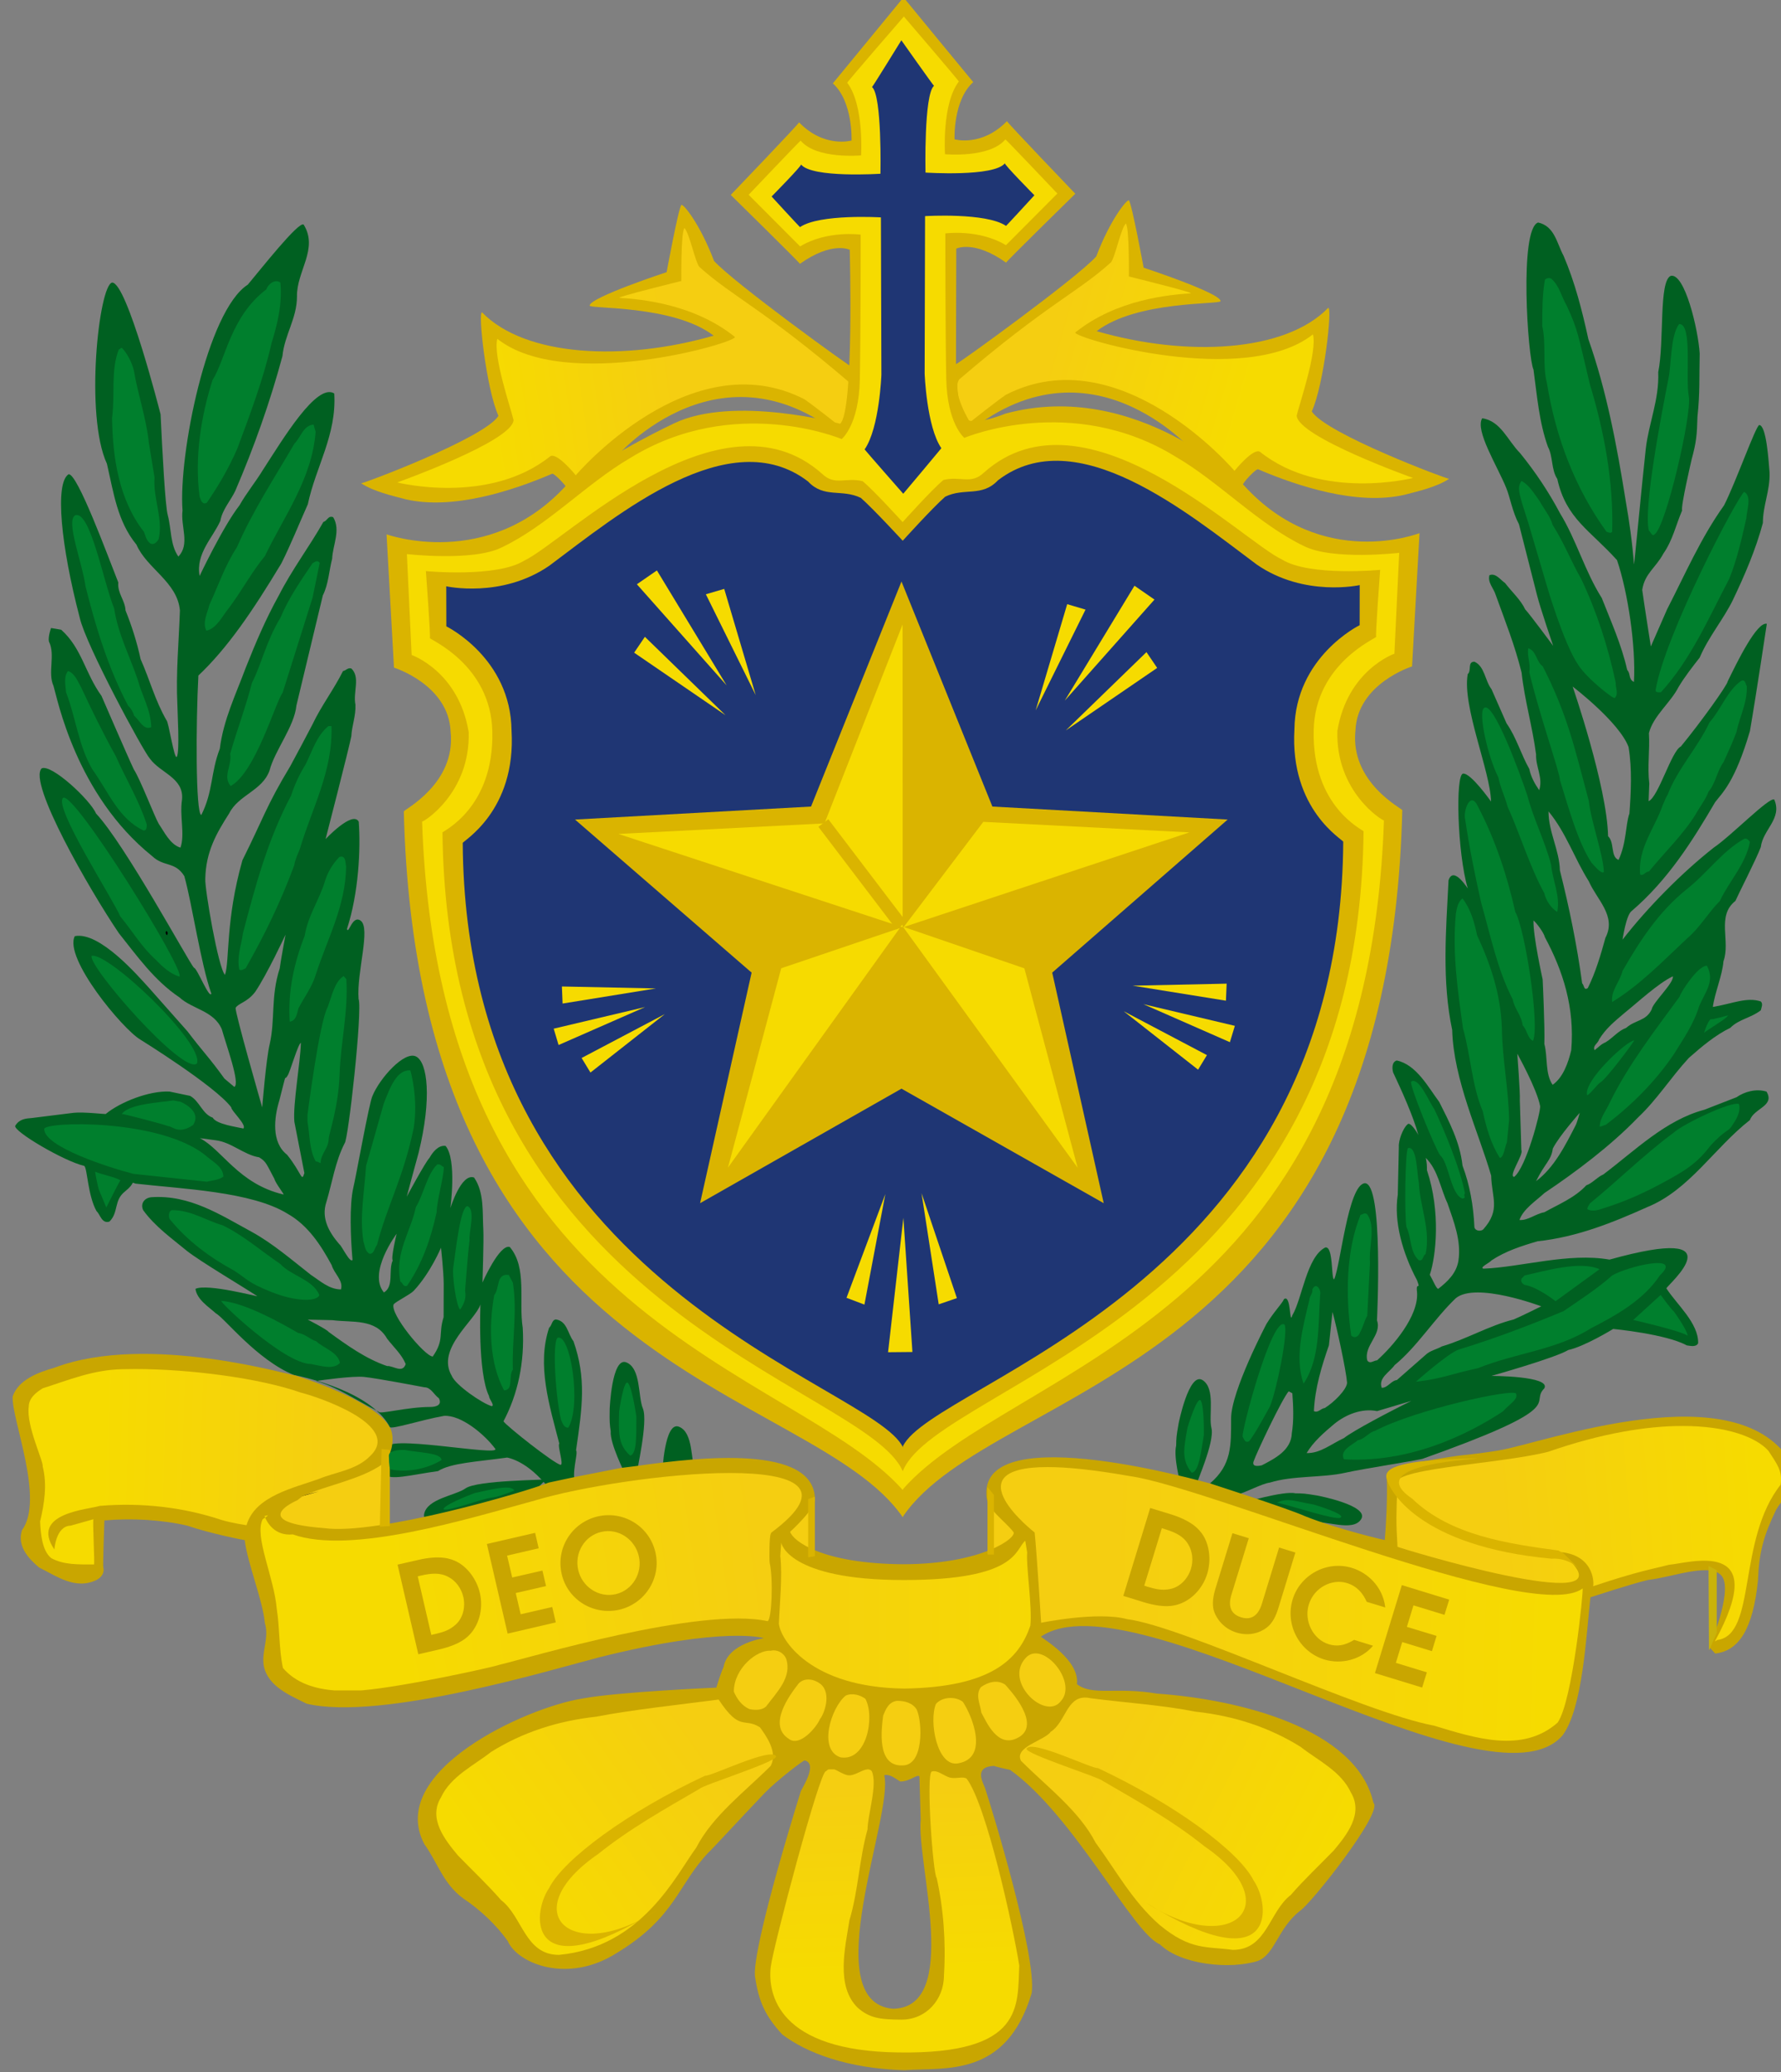 <?xml version="1.0" encoding="UTF-8" standalone="no"?>
<svg
   xmlns:dc="http://purl.org/dc/elements/1.1/"
   xmlns:cc="http://creativecommons.org/ns#"
   xmlns:rdf="http://www.w3.org/1999/02/22-rdf-syntax-ns#"
   xmlns:svg="http://www.w3.org/2000/svg"
   xmlns="http://www.w3.org/2000/svg"
   xmlns:sodipodi="http://sodipodi.sourceforge.net/DTD/sodipodi-0.dtd"
   xmlns:inkscape="http://www.inkscape.org/namespaces/inkscape"
   width="19.304mm"
   height="22.455mm"
   viewBox="0 0 19.304 22.455"
   version="1.1"
   id="svg237171"
   inkscape:version="1.0.1 (3bc2e813f5, 2020-09-07)"
   sodipodi:docname="de-la-salle-college.svg">
  <rect x="0" y="0" width="19.304" height="22.455" fill="#808080" stroke="none"/>
  <defs
     id="defs237165">
    <clipPath
       id="clipPath259343"
       clipPathUnits="userSpaceOnUse">
      <path
         inkscape:connector-curvature="0"
         id="path259341"
         d="m 620.102,42.047 h 179.55 v 108.478 h -179.55 z" />
    </clipPath>
    <clipPath
       id="clipPath259395"
       clipPathUnits="userSpaceOnUse">
      <path
         inkscape:connector-curvature="0"
         id="path259393"
         d="M 620.102,42.092 H 799.493 V 149.789 H 620.102 Z" />
    </clipPath>
    <clipPath
       id="clipPath259435"
       clipPathUnits="userSpaceOnUse">
      <path
         inkscape:connector-curvature="0"
         id="path259433"
         d="m 620.102,42.047 h 179.55 v 108.478 h -179.55 z" />
    </clipPath>
    <linearGradient
       id="linearGradient259481"
       spreadMethod="pad"
       gradientTransform="matrix(5.717,0.817,0.817,-5.717,634.549,138.254)"
       gradientUnits="userSpaceOnUse"
       y2="0"
       x2="1"
       y1="0"
       x1="0">
      <stop
         id="stop259477"
         offset="0"
         style="stop-opacity:1;stop-color:#f6db00" />
      <stop
         id="stop259479"
         offset="1"
         style="stop-opacity:1;stop-color:#f5ce11" />
    </linearGradient>
    <clipPath
       id="clipPath259491"
       clipPathUnits="userSpaceOnUse">
      <path
         inkscape:connector-curvature="0"
         id="path259489"
         d="m 620.102,42.047 h 179.55 v 108.478 h -179.55 z" />
    </clipPath>
    <linearGradient
       id="linearGradient259529"
       spreadMethod="pad"
       gradientTransform="matrix(-5.951,1.75,1.75,5.951,658.121,137.949)"
       gradientUnits="userSpaceOnUse"
       y2="0"
       x2="1"
       y1="0"
       x1="0">
      <stop
         id="stop259525"
         offset="0"
         style="stop-opacity:1;stop-color:#f6db00" />
      <stop
         id="stop259527"
         offset="1"
         style="stop-opacity:1;stop-color:#f5ce11" />
    </linearGradient>
    <clipPath
       id="clipPath259539"
       clipPathUnits="userSpaceOnUse">
      <path
         inkscape:connector-curvature="0"
         id="path259537"
         d="m 620.102,42.047 h 179.55 v 108.478 h -179.55 z" />
    </clipPath>
    <clipPath
       id="clipPath259575"
       clipPathUnits="userSpaceOnUse">
      <path
         inkscape:connector-curvature="0"
         id="path259573"
         d="M 620.102,42.092 H 799.493 V 149.789 H 620.102 Z" />
    </clipPath>
    <clipPath
       id="clipPath259591"
       clipPathUnits="userSpaceOnUse">
      <path
         inkscape:connector-curvature="0"
         id="path259589"
         d="m 620.102,42.047 h 179.55 v 108.478 h -179.55 z" />
    </clipPath>
    <linearGradient
       id="linearGradient259701"
       spreadMethod="pad"
       gradientTransform="matrix(-6.65,3.325,3.325,6.65,660.039,92.013)"
       gradientUnits="userSpaceOnUse"
       y2="0"
       x2="1"
       y1="0"
       x1="0">
      <stop
         id="stop259697"
         offset="0"
         style="stop-opacity:1;stop-color:#f6db00" />
      <stop
         id="stop259699"
         offset="1"
         style="stop-opacity:1;stop-color:#f5ce11" />
    </linearGradient>
    <clipPath
       id="clipPath259711"
       clipPathUnits="userSpaceOnUse">
      <path
         inkscape:connector-curvature="0"
         id="path259709"
         d="m 620.102,42.047 h 179.55 v 108.478 h -179.55 z" />
    </clipPath>
    <linearGradient
       id="linearGradient259937"
       spreadMethod="pad"
       gradientTransform="matrix(-13.652,0.35,0.35,13.652,667.344,100.239)"
       gradientUnits="userSpaceOnUse"
       y2="0"
       x2="1"
       y1="0"
       x1="0">
      <stop
         id="stop259933"
         offset="0"
         style="stop-opacity:1;stop-color:#f6db00" />
      <stop
         id="stop259935"
         offset="1"
         style="stop-opacity:1;stop-color:#f5ce11" />
    </linearGradient>
    <clipPath
       id="clipPath259947"
       clipPathUnits="userSpaceOnUse">
      <path
         inkscape:connector-curvature="0"
         id="path259945"
         d="m 620.102,42.047 h 179.55 v 108.478 h -179.55 z" />
    </clipPath>
    <linearGradient
       id="linearGradient259981"
       spreadMethod="pad"
       gradientTransform="matrix(-7.963,-0.612,-0.612,7.963,673.781,102.77)"
       gradientUnits="userSpaceOnUse"
       y2="0"
       x2="1"
       y1="0"
       x1="0">
      <stop
         id="stop259977"
         offset="0"
         style="stop-opacity:1;stop-color:#f6db00" />
      <stop
         id="stop259979"
         offset="1"
         style="stop-opacity:1;stop-color:#f5ce11" />
    </linearGradient>
    <clipPath
       id="clipPath259991"
       clipPathUnits="userSpaceOnUse">
      <path
         inkscape:connector-curvature="0"
         id="path259989"
         d="m 620.102,42.047 h 179.55 v 108.478 h -179.55 z" />
    </clipPath>
    <linearGradient
       id="linearGradient260013"
       spreadMethod="pad"
       gradientTransform="matrix(-11.901,0,0,11.901,653.585,100.125)"
       gradientUnits="userSpaceOnUse"
       y2="0"
       x2="1"
       y1="0"
       x1="0">
      <stop
         id="stop260009"
         offset="0"
         style="stop-opacity:1;stop-color:#f6db00" />
      <stop
         id="stop260011"
         offset="1"
         style="stop-opacity:1;stop-color:#f5ce11" />
    </linearGradient>
    <linearGradient
       id="linearGradient260033"
       spreadMethod="pad"
       gradientTransform="matrix(11.376,1.663,1.663,-11.376,631.74,100.823)"
       gradientUnits="userSpaceOnUse"
       y2="0"
       x2="1"
       y1="0"
       x1="0">
      <stop
         id="stop260029"
         offset="0"
         style="stop-opacity:1;stop-color:#f6db00" />
      <stop
         id="stop260031"
         offset="1"
         style="stop-opacity:1;stop-color:#f5ce11" />
    </linearGradient>
    <clipPath
       id="clipPath260043"
       clipPathUnits="userSpaceOnUse">
      <path
         inkscape:connector-curvature="0"
         id="path260041"
         d="m 620.102,42.047 h 179.55 v 108.478 h -179.55 z" />
    </clipPath>
    <linearGradient
       id="linearGradient260073"
       spreadMethod="pad"
       gradientTransform="matrix(7.351,-0.175,-0.175,-7.351,622.766,104.675)"
       gradientUnits="userSpaceOnUse"
       y2="0"
       x2="1"
       y1="0"
       x1="0">
      <stop
         id="stop260069"
         offset="0"
         style="stop-opacity:1;stop-color:#f6db00" />
      <stop
         id="stop260071"
         offset="1"
         style="stop-opacity:1;stop-color:#f5ce11" />
    </linearGradient>
    <linearGradient
       id="linearGradient260093"
       spreadMethod="pad"
       gradientTransform="matrix(6.125,4.375,4.375,-6.125,635.088,91.903)"
       gradientUnits="userSpaceOnUse"
       y2="0"
       x2="1"
       y1="0"
       x1="0">
      <stop
         id="stop260089"
         offset="0"
         style="stop-opacity:1;stop-color:#f6db00" />
      <stop
         id="stop260091"
         offset="1"
         style="stop-opacity:1;stop-color:#f5ce11" />
    </linearGradient>
    <clipPath
       id="clipPath260103"
       clipPathUnits="userSpaceOnUse">
      <path
         inkscape:connector-curvature="0"
         id="path260101"
         d="m 620.102,42.047 h 179.55 v 108.478 h -179.55 z" />
    </clipPath>
    <linearGradient
       id="linearGradient260125"
       spreadMethod="pad"
       gradientTransform="matrix(-0.175,5.6,5.6,0.175,647.189,89.186)"
       gradientUnits="userSpaceOnUse"
       y2="0"
       x2="1"
       y1="0"
       x1="0">
      <stop
         id="stop260121"
         offset="0"
         style="stop-opacity:1;stop-color:#f6db00" />
      <stop
         id="stop260123"
         offset="1"
         style="stop-opacity:1;stop-color:#f5ce11" />
    </linearGradient>
    <clipPath
       id="clipPath260135"
       clipPathUnits="userSpaceOnUse">
      <path
         inkscape:connector-curvature="0"
         id="path260133"
         d="m 620.102,42.047 h 179.55 v 108.478 h -179.55 z" />
    </clipPath>
    <clipPath
       id="clipPath260183"
       clipPathUnits="userSpaceOnUse">
      <path
         inkscape:connector-curvature="0"
         id="path260181"
         d="m 714.779,107.492 h 83.542 v 7.352 h -83.542 z" />
    </clipPath>
  </defs>
  <sodipodi:namedview
     id="base"
     pagecolor="#ffffff"
     bordercolor="#666666"
     borderopacity="1.0"
     inkscape:pageopacity="0.0"
     inkscape:pageshadow="2"
     inkscape:zoom="2.8"
     inkscape:cx="89.801301"
     inkscape:cy="83.841265"
     inkscape:document-units="mm"
     inkscape:current-layer="g259339"
     showgrid="false"
     inkscape:pagecheckerboard="true"
     fit-margin-top="0"
     fit-margin-left="0"
     fit-margin-right="0"
     fit-margin-bottom="0"
     inkscape:window-width="1920"
     inkscape:window-height="1000"
     inkscape:window-x="1920"
     inkscape:window-y="0"
     inkscape:window-maximized="1"
     inkscape:document-rotation="0" />
  <g
     inkscape:label="Layer 1"
     inkscape:groupmode="layer"
     id="layer1"
     transform="translate(44.796,-209.496)">
    <g
       id="g259337"
       transform="matrix(0.353,0,0,-0.353,-263.555,262.338)">
      <g
         id="g259339"
         clip-path="url(#clipPath259343)">
        <g
           id="g259345"
           transform="translate(666.427,114.386)">
          <path
             d="m 0,0 -0.047,1.531 c 0.016,0.208 -0.078,1.428 -0.078,1.428 0,0 0.606,-1.085 0.702,-1.611 C 0.593,1.159 0.144,-0.536 -0.221,-0.822 -0.412,-0.805 0.08,-0.128 0,0 M 0.723,6.536 C 1.278,5.502 1.643,4.374 1.532,3.068 1.438,2.672 1.278,2.226 0.96,2.004 0.723,2.352 0.816,2.846 0.706,3.26 0.726,3.752 0.654,5.238 0.654,5.238 c 0,0 -0.298,1.344 -0.281,1.806 0,0.032 0.3,-0.318 0.35,-0.508 M 2.072,8.251 C 2.312,7.695 2.931,7.187 2.582,6.518 2.438,5.995 2.28,5.455 2.041,4.976 1.914,4.882 1.93,5.072 1.867,5.119 1.708,6.296 1.468,7.457 1.184,8.586 1.166,9.221 0.834,9.762 0.834,10.398 1.374,9.747 1.629,8.952 2.072,8.251 m 1.22,4.123 C 3.404,11.691 3.366,10.987 3.318,10.334 3.192,9.969 3.234,9.445 2.985,8.909 2.731,9.005 2.868,9.445 2.663,9.636 2.63,11.178 1.575,14.231 1.575,14.231 c 0,0 1.432,-1.092 1.717,-1.857 M 3.171,4.213 C 3.551,4.516 4.207,5.128 4.653,5.335 4.685,5.128 4.032,4.527 4.002,4.32 3.827,3.955 3.504,4.005 3.218,3.752 2.964,3.658 2.82,3.45 2.582,3.307 2.455,3.26 2.359,3.149 2.248,3.068 2.184,3.212 2.345,3.26 2.391,3.404 2.598,3.736 2.853,3.944 3.171,4.213 M 1.66,0.748 C 1.357,0.159 1.009,-0.54 0.452,-0.953 c 0.281,0.566 0.464,0.635 0.514,1 0.19,0.382 0.827,1.098 0.827,1.098 0,0 -0.085,-0.318 -0.133,-0.397 M 0.611,-4.796 c 0,0 -0.652,-0.323 -0.844,-0.403 -0.763,-0.191 -1.446,-0.603 -2.208,-0.828 -0.161,-0.093 -0.368,-0.126 -0.51,-0.269 l -0.87,-0.763 c -0.178,-0.019 -0.281,-0.241 -0.466,-0.239 -0.111,0.302 0.239,0.477 0.398,0.699 0.684,0.557 1.224,1.432 1.877,2.053 0.62,0.508 2.623,-0.25 2.623,-0.25 m -6.058,-4.045 c -0.382,-0.175 -0.731,-0.475 -1.146,-0.46 0.208,0.35 0.541,0.636 0.844,0.891 0.348,0.285 0.842,0.493 1.319,0.397 l 1.054,0.314 c -0.628,-0.306 -1.8,-0.923 -2.071,-1.142 m -1.601,0.151 c -0.016,-0.527 -0.525,-0.781 -0.923,-0.988 -0.079,-0.015 -0.301,-0.064 -0.254,0.112 0.097,0.286 0.891,1.956 1.082,2.161 l 0.111,-0.061 c 0.031,-0.398 0.048,-0.845 -0.016,-1.224 m 1.139,2.695 0.11,1.026 c 0.125,-0.44 0.416,-1.775 0.448,-2.173 -0.009,-0.207 -0.398,-0.6 -0.684,-0.775 -0.128,-0.018 -0.207,-0.16 -0.335,-0.096 0.031,0.7 0.239,1.384 0.461,2.018 m 3.642,4.359 c 0.191,-0.557 0.429,-1.146 0.334,-1.767 -0.064,-0.38 -0.334,-0.635 -0.62,-0.857 -0.064,0.015 -0.142,0.228 -0.258,0.432 0.19,0.568 0.341,1.929 -0.088,3.213 0,0.126 0,0.214 -0.036,0.376 0.382,-0.38 0.444,-0.921 0.668,-1.397 M 6.604,1.622 5.619,1.239 C 4.427,0.923 3.489,-0.015 2.518,-0.747 2.327,-0.827 2.184,-1.017 1.994,-1.081 1.643,-1.463 1.135,-1.668 0.706,-1.908 0.436,-1.955 0.213,-2.162 -0.058,-2.147 c 0.112,0.336 0.51,0.59 0.764,0.827 0.97,0.652 2.036,1.449 2.878,2.323 0.589,0.555 1.001,1.223 1.559,1.827 0.38,0.334 0.809,0.7 1.271,0.922 0.269,0.271 0.636,0.303 0.938,0.54 0.016,0.082 0.079,0.192 0,0.272 C 6.922,4.707 6.486,4.497 5.88,4.394 5.937,4.828 6.17,5.356 6.206,5.798 6.429,6.417 5.984,7.187 6.572,7.649 6.653,7.839 7.208,8.92 7.352,9.302 7.416,9.842 8.02,10.176 7.765,10.763 7.605,10.843 6.446,9.65 5.906,9.285 4.936,8.522 3.887,7.463 3.107,6.461 c 0,0 0.111,0.773 0.286,0.884 1.113,0.955 1.86,2.147 2.559,3.339 0.212,0.278 0.604,0.607 1.066,2.179 0.19,1.096 0.519,3.295 0.519,3.295 -0.305,0.068 -0.9,-1.149 -1.202,-1.769 0,-0.096 -0.785,-1.203 -1.437,-1.998 C 4.612,12.263 4.209,10.838 3.907,10.712 l 0.021,0.541 c -0.063,0.54 0.021,1.006 -0.011,1.547 0.127,0.524 0.668,0.938 0.908,1.414 0.19,0.318 0.428,0.621 0.651,0.906 0.27,0.636 0.73,1.176 1.017,1.764 0.365,0.765 0.701,1.543 0.923,2.369 0,0.541 0.222,0.988 0.206,1.543 C 7.591,21.161 7.526,22.243 7.305,22.26 7.194,22.228 6.589,20.51 6.224,19.794 5.508,18.793 5.03,17.68 4.474,16.6 4.363,16.344 3.976,15.462 3.976,15.462 c 0,0 -0.217,1.371 -0.265,1.737 0.079,0.508 0.413,0.672 0.652,1.117 0.287,0.414 0.382,0.876 0.573,1.32 -0.048,0.112 0.293,1.57 0.293,1.57 0.143,0.525 0.164,0.751 0.178,1.307 0.08,0.748 0.052,1.197 0.069,1.945 -0.048,0.743 -0.461,2.484 -0.891,2.38 C 4.216,26.667 4.394,24.836 4.203,23.882 4.235,23.039 3.917,22.338 3.822,21.544 3.694,20.398 3.472,17.967 3.457,17.982 3.408,18.651 3.314,19.303 3.203,19.938 2.931,21.64 2.613,23.324 2.057,24.898 1.867,25.774 1.643,26.647 1.295,27.458 1.088,27.84 1.023,28.365 0.515,28.477 -0.073,28.285 0.198,24.325 0.373,23.96 0.483,23.15 0.547,22.338 0.816,21.591 0.977,21.289 0.913,20.892 1.103,20.606 1.374,19.382 2.11,19.032 2.938,18.111 3.272,17.124 3.519,15.47 3.457,14.374 3.282,14.453 3.361,14.628 3.25,14.74 3.075,15.517 2.756,16.218 2.47,16.948 1.947,17.775 1.692,18.73 1.184,19.557 0.848,20.192 0.436,20.814 -0.041,21.4 c -0.381,0.383 -0.589,0.985 -1.161,1.067 -0.228,-0.376 0.467,-1.469 0.737,-2.137 0.117,-0.279 0.187,-0.731 0.392,-1.117 l 0.551,-2.164 c 0.101,-0.408 0.499,-1.568 0.499,-1.568 0,0 -0.733,0.991 -0.859,1.119 -0.143,0.302 -0.414,0.54 -0.619,0.81 -0.144,0.096 -0.287,0.318 -0.479,0.239 -0.062,-0.223 0.128,-0.397 0.192,-0.604 0.287,-0.795 0.587,-1.543 0.795,-2.385 0.094,-0.859 0.333,-1.654 0.445,-2.512 -0.016,-0.383 0.221,-0.716 0.095,-1.098 -0.143,0.207 -0.254,0.414 -0.303,0.651 -0.254,0.447 -0.397,0.97 -0.698,1.399 l -0.462,1.049 c -0.207,0.272 -0.207,0.701 -0.525,0.845 -0.223,0 -0.079,-0.272 -0.206,-0.382 -0.175,-0.986 0.699,-2.99 0.716,-3.911 0,0 -0.622,0.885 -0.859,0.857 C -2.029,11.532 -1.965,9.116 -1.647,8.04 -1.611,7.961 -2.076,8.762 -2.236,8.283 -2.315,6.726 -2.441,5.184 -2.124,3.69 c 0.042,-1.532 0.816,-3.154 1.197,-4.474 0.017,-0.684 0.297,-1.044 -0.243,-1.65 -0.064,-0.061 -0.239,-0.061 -0.271,0.065 -0.031,0.669 -0.143,1.303 -0.366,1.893 -0.079,0.73 -0.412,1.35 -0.714,1.954 -0.335,0.447 -0.7,1.146 -1.305,1.273 C -3.984,2.703 -3.969,2.496 -3.937,2.384 -3.688,1.855 -3.313,1.033 -3.162,0.462 -3.219,0.575 -3.424,0.89 -3.499,0.787 -3.642,0.661 -3.777,0.287 -3.762,0.097 l -0.032,-1.464 c -0.127,-0.826 0.143,-1.789 0.592,-2.632 0.129,-0.348 -0.047,0.009 0,-0.372 0.049,-0.733 -0.75,-1.656 -1.228,-2.083 -0.095,0 -0.223,-0.129 -0.302,0 -0.111,0.459 0.458,0.782 0.299,1.226 0,0 0.21,4.246 -0.378,4.211 -0.513,-0.06 -0.743,-2.546 -0.938,-2.95 -0.096,0 -0.017,1.031 -0.271,0.978 -0.573,-0.286 -0.709,-1.574 -1.012,-2.083 -0.095,-0.332 -0.032,0.658 -0.255,0.498 -0.062,-0.143 -0.314,-0.391 -0.541,-0.765 0,0 -1.084,-2.061 -1.084,-2.896 0,-0.836 0.021,-1.426 -0.648,-1.998 l 0.865,-0.331 c 0.222,0.047 0.72,0.324 0.974,0.357 0.716,0.222 1.607,0.142 2.32,0.303 0.561,0.128 2.395,0.405 2.395,0.437 l 0.686,0.248 c 3.75,1.387 2.564,1.445 3.026,1.906 0.207,0.381 -1.626,0.381 -1.626,0.381 0,0 1.976,0.557 2.358,0.794 0.509,0.111 1.382,0.648 1.382,0.648 0,0 1.622,-0.154 2.259,-0.505 C 5.19,-6.01 5.365,-6.056 5.428,-5.93 5.444,-5.311 4.771,-4.739 4.453,-4.245 4.474,-4.149 6.73,-2.241 2.707,-3.362 1.454,-3.142 0,-3.593 -1.16,-3.64 c -0.143,0.032 0.18,0.175 0.244,0.254 0.43,0.286 0.923,0.444 1.415,0.587 1.209,0.129 2.306,0.573 3.37,1.05 1.289,0.525 2.052,1.813 3.149,2.672 0.127,0.365 0.778,0.43 0.508,0.874 -0.318,0.096 -0.668,0 -0.922,-0.175"
             style="fill:#006021;fill-opacity:1;fill-rule:nonzero;stroke:none"
             id="path259347"
             inkscape:connector-curvature="0" />
        </g>
        <g
           id="g259349"
           transform="translate(634.815,106.524)">
          <path
             d="m 0,0 c -0.287,0.079 -1.121,0.65 -1.232,0.936 -0.486,0.829 0.722,1.694 0.883,2.187 0,0 -0.09,-2.097 0.264,-2.813 C -0.085,0.214 0.095,0.032 0,0 M -1.48,2.733 C -1.647,2.216 -1.448,2.049 -1.814,1.524 -2.069,1.54 -3.142,2.844 -3.013,3.13 c 0.089,0.096 0.51,0.299 0.617,0.415 0.514,0.549 0.835,1.32 0.835,1.32 0,0 0.08,-0.701 0.084,-1.107 z m -1.737,-1.5 C -3.869,1.455 -4.441,1.867 -5.013,2.282 -5.045,2.346 -5.652,2.658 -5.652,2.658 L -4.893,2.641 C -4.274,2.562 -3.567,2.695 -3.217,2.075 -3.01,1.806 -2.772,1.599 -2.644,1.295 -2.74,0.993 -3.026,1.248 -3.217,1.233 m 0.294,4.059 c 0,0 -0.182,-0.752 -0.119,-0.816 -0.142,-0.303 0.048,-0.794 -0.271,-0.985 -0.506,0.611 0.39,1.801 0.39,1.801 m -3.363,2.427 c -0.492,0.383 -0.397,1.146 -0.238,1.668 0.26,1.019 0.128,0.541 0.255,0.765 0.064,0.079 0.329,1.001 0.407,1.001 C -5.883,10.501 -6.111,9.272 -6.063,8.732 L -5.755,7.157 C -5.845,6.858 -5.826,7.144 -6.286,7.719 M -8.963,8.228 -8.479,8.164 C -7.987,8.102 -7.62,7.719 -7.144,7.64 -6.919,7.507 -6.91,7.409 -6.676,6.98 c 0.033,-0.144 0.351,-0.528 0.271,-0.479 -1.373,0.327 -1.87,1.37 -2.558,1.727 m 1.098,4.002 c 0.08,0.142 0.35,0.163 0.598,0.487 0.367,0.54 0.933,1.759 0.933,1.759 0,0 -0.164,-0.89 -0.178,-1.034 -0.282,-0.869 -0.134,-1.567 -0.309,-2.33 -0.111,-0.462 -0.229,-1.94 -0.229,-1.94 0,0 -0.857,2.974 -0.815,3.058 M 2.586,-1.355 C 2.782,-0.019 2.904,0.866 2.507,1.995 2.332,2.218 2.315,2.615 1.967,2.663 1.84,2.648 1.855,2.489 1.759,2.407 1.378,1.263 1.766,0.03 2.072,-1.147 2.009,-1.211 2.22,-1.816 2.109,-1.799 1.918,-1.766 0.469,-0.625 0.358,-0.465 0.798,0.368 1.012,1.344 0.949,2.407 0.821,3.235 1.091,4.254 0.551,4.888 0.234,4.984 -0.287,3.797 -0.287,3.797 c 0,0 0.043,1.298 0.027,1.6 -0.032,0.557 0.033,1.162 -0.285,1.623 -0.398,0.143 -0.728,-0.942 -0.728,-0.942 0,0 0.205,1.497 -0.147,1.913 -0.223,0.03 -0.397,-0.193 -0.494,-0.368 -0.127,-0.127 -0.699,-1.192 -0.699,-1.192 0,0 0.268,1.002 0.366,1.352 0.407,1.661 0.278,2.773 -0.08,2.953 C -2.684,10.915 -3.44,10.071 -3.662,9.531 -3.757,9.372 -4.187,6.956 -4.251,6.717 -4.378,6.162 -4.335,5.16 -4.277,4.491 -4.356,4.38 -4.616,4.938 -4.68,4.97 c -0.301,0.348 -0.573,0.794 -0.398,1.303 0.176,0.587 0.271,1.239 0.558,1.797 0.11,0.079 0.556,4.101 0.429,4.434 -0.063,0.813 0.381,2.173 0.063,2.402 -0.259,0.186 -0.371,-0.446 -0.419,-0.254 0.356,1.092 0.425,2.45 0.361,3.293 -0.191,0.35 -1.018,-0.535 -1.018,-0.535 0,0 0.716,2.777 0.79,3.155 0.017,0.335 0.142,0.621 0.127,0.97 -0.08,0.383 0.159,0.844 -0.127,1.113 -0.111,0.032 -0.159,-0.064 -0.255,-0.079 -0.286,-0.573 -0.667,-1.066 -0.938,-1.639 -0.222,-0.428 -0.444,-0.841 -0.684,-1.286 -0.73,-1.208 -0.832,-1.613 -1.467,-2.884 -0.525,-1.854 -0.387,-3.084 -0.535,-3.518 -0.206,0.207 -0.621,2.628 -0.605,2.946 0.017,0.827 0.334,1.388 0.732,2.008 0.286,0.573 1.016,0.694 1.24,1.316 0.159,0.619 0.763,1.35 0.827,2.002 l 0.81,3.376 c 0.176,0.349 0.191,0.764 0.287,1.13 0.016,0.412 0.27,0.874 0.032,1.271 -0.16,0.063 -0.175,-0.111 -0.302,-0.144 -0.43,-0.762 -0.954,-1.446 -1.368,-2.257 -0.398,-0.714 -0.715,-1.462 -1.018,-2.225 -0.301,-0.812 -0.683,-1.591 -0.794,-2.48 -0.287,-0.748 -0.201,-1.305 -0.568,-2.035 -0.178,0.033 -0.167,2.851 -0.09,4.28 0.896,0.849 1.662,1.972 2.549,3.446 0.287,0.572 0.541,1.208 0.811,1.812 0.24,1.145 0.891,2.131 0.812,3.403 -0.54,0.334 -1.575,-1.399 -2.194,-2.353 -0.223,-0.366 -0.51,-0.715 -0.716,-1.082 -0.508,-0.652 -1.224,-2.167 -1.224,-2.167 -0.128,0.684 0.413,1.182 0.636,1.691 0.063,0.35 0.317,0.62 0.46,0.923 0.573,1.335 1.066,2.717 1.447,4.134 0.063,0.651 0.446,1.159 0.446,1.828 -0.016,0.778 0.668,1.462 0.206,2.209 -0.143,0.128 -1.367,-1.431 -1.716,-1.843 -1.251,-0.801 -2.132,-5.232 -2.004,-6.933 -0.063,-0.494 0.239,-1.034 -0.128,-1.414 -0.253,0.364 -0.211,0.837 -0.324,1.267 -0.078,0.254 -0.168,1.955 -0.222,3.1 0,0 -1.032,4.063 -1.489,4.044 -0.407,-0.092 -0.843,-4.083 -0.159,-5.561 0.207,-0.89 0.319,-1.769 0.908,-2.486 0.316,-0.731 1.256,-1.144 1.334,-2.018 -0.032,-0.955 -0.127,-1.925 -0.078,-2.895 0,-0.19 0.078,-1.442 -0.018,-1.6 -0.079,-0.096 -0.254,1.092 -0.317,1.124 -0.349,0.604 -0.51,1.239 -0.794,1.875 -0.113,0.526 -0.271,1.018 -0.463,1.496 -0.015,0.316 -0.253,0.524 -0.222,0.858 -0.334,0.842 -1.256,3.355 -1.526,3.323 -0.429,-0.271 -0.235,-2.205 0.343,-4.409 0.187,-0.836 1.952,-4.1 2.152,-4.32 0.319,-0.445 1.05,-0.588 0.988,-1.257 -0.08,-0.523 0.095,-1.059 -0.048,-1.478 -0.318,0.097 -0.493,0.477 -0.668,0.733 -0.143,0.255 -0.573,1.382 -0.764,1.669 -0.175,0.365 -0.993,2.257 -0.993,2.257 -0.51,0.708 -0.601,1.46 -1.237,2.031 -0.079,0.016 -0.313,0.053 -0.313,0.053 0,0 -0.097,-0.272 -0.064,-0.415 0.207,-0.412 -0.048,-0.953 0.142,-1.367 0.112,-0.366 0.684,-3.333 3.021,-5.215 0.366,-0.35 0.707,-0.158 0.994,-0.62 0.239,-0.844 0.501,-2.681 0.83,-3.608 -0.064,-0.175 -0.44,0.795 -0.535,0.795 -0.159,0.174 -2.112,3.781 -3.006,4.736 -0.175,0.414 -1.367,1.528 -1.669,1.385 -0.429,-0.43 1.467,-3.725 2.369,-5.058 0.556,-0.698 1.097,-1.461 1.861,-1.972 0.397,-0.365 1.065,-0.411 1.303,-0.984 0.127,-0.462 0.573,-1.669 0.382,-1.765 l -0.302,0.254 c -0.494,0.684 -0.644,0.802 -1.137,1.453 l -1.173,1.324 c -0.335,0.366 -1.522,1.749 -2.286,1.597 -0.344,-0.673 1.472,-2.858 2.012,-3.175 0,0 2.303,-1.427 2.791,-2.079 0,-0.111 0.485,-0.54 0.373,-0.651 -0.192,0.046 -0.829,0.128 -0.941,0.333 -0.318,0.111 -0.405,0.51 -0.695,0.669 l -0.63,0.132 c -0.62,0.032 -1.512,-0.32 -1.958,-0.686 0.024,-0.019 -0.673,0.069 -0.988,0.034 l -1.283,-0.16 c -0.191,-0.015 -0.381,-0.03 -0.509,-0.237 -0.08,-0.161 1.497,-1.09 2.118,-1.233 0.095,-0.064 0.108,-0.914 0.379,-1.391 0.111,-0.095 0.159,-0.397 0.397,-0.317 0.286,0.285 0.127,0.655 0.477,0.924 0.351,0.287 0.147,0.295 0.322,0.24 1.423,-0.163 3.573,-0.242 4.671,-0.926 0.619,-0.35 1.016,-0.954 1.351,-1.575 0.08,-0.27 0.366,-0.475 0.286,-0.747 -0.366,0 -0.653,0.272 -0.921,0.445 -0.589,0.461 -1.178,0.97 -1.814,1.319 -0.969,0.527 -1.907,1.146 -3.084,1.067 -0.207,-0.017 -0.35,-0.19 -0.255,-0.397 0.367,-0.508 0.89,-0.876 1.351,-1.257 0.43,-0.335 1.691,-1.08 2.152,-1.384 0.064,-0.032 -1.531,0.398 -1.897,0.224 0.048,-0.335 0.414,-0.557 0.621,-0.747 0.27,-0.144 1.256,-1.428 2.4,-1.897 0,0 0.302,-0.057 0.715,-0.18 0.141,0.02 1.088,0.157 1.445,0.12 0.384,-0.038 1.847,-0.317 1.847,-0.317 0.205,0 0.302,-0.239 0.445,-0.335 0.111,-0.206 -0.079,-0.269 -0.255,-0.269 -0.731,0 -1.568,-0.238 -1.59,-0.148 -0.025,0.012 -0.046,0.025 -0.07,0.037 0.169,-0.15 0.313,-0.317 0.407,-0.505 0.044,-0.087 0.973,0.22 1.667,0.342 0.525,0.032 1.241,-0.564 1.573,-1.01 0.176,-0.254 -3.582,0.494 -3.306,-0.011 0,-0.415 -0.19,-0.643 -0.1,-0.76 0.17,-0.218 0.783,-0.035 1.648,0.085 0.4,0.252 1.179,0.284 2.125,0.416 0.302,-0.064 0.787,-0.303 1.318,-0.987 l 0.796,0.171 c -0.171,0.283 0.08,0.96 0,1.038"
             style="fill:#006021;fill-opacity:1;fill-rule:nonzero;stroke:none"
             id="path259351"
             inkscape:connector-curvature="0" />
        </g>
        <g
           id="g259353"
           transform="translate(629.423,107.297)">
          <path
             d="M 0,0 C 0.656,-0.194 1.181,-0.563 1.851,-0.907 1.346,-0.456 0.587,-0.163 0.028,0.005 0.017,0.003 0,0 0,0"
             style="fill:#006021;fill-opacity:1;fill-rule:nonzero;stroke:none"
             id="path259355"
             inkscape:connector-curvature="0" />
        </g>
      </g>
    </g>
    <g
       id="g259429"
       transform="matrix(0.353,0,0,-0.353,-263.555,262.338)">
      <g
         id="g259431"
         clip-path="url(#clipPath259435)">
        <g
           id="g259437"
           transform="translate(640.616,105.259)">
          <path
             d="m 0,0 c 0.133,-0.172 0.114,-0.721 0.114,-0.721 -0.004,-0.49 0.167,-1.458 -0.051,-1.502 -0.386,0.335 -0.354,0.734 -0.341,1.348 0,0 0.146,1.047 0.278,0.875"
             style="fill:#007f2d;fill-opacity:1;fill-rule:nonzero;stroke:none"
             id="path259439"
             inkscape:connector-curvature="0" />
        </g>
        <g
           id="g259441"
           transform="translate(644.593,103.665)">
          <path
             d="M 0,0 -0.875,-1.139 0,-1.749 Z"
             style="fill:#f5ce11;fill-opacity:1;fill-rule:nonzero;stroke:none"
             id="path259443"
             inkscape:connector-curvature="0" />
        </g>
        <g
           id="g259445"
           transform="translate(650.217,101.849)">
          <path
             d="M 0,0 V 1.75 L 0.874,0.613"
             style="fill:#f5ce11;fill-opacity:1;fill-rule:nonzero;stroke:none"
             id="path259447"
             inkscape:connector-curvature="0" />
        </g>
        <g
           id="g259449"
           transform="translate(636.486,104.283)">
          <path
             d="m 0,0 c 0.005,-0.03 -2.114,-0.025 -2.478,-0.282 -0.319,-0.224 -1.188,-0.315 -1.272,-0.795 -0.086,-0.479 1.428,-0.036 1.428,-0.036 0.399,0.079 0.489,0.137 0.701,0.215 0.363,0.047 1.073,0.342 1.073,0.342 L 0,0"
             style="fill:#006021;fill-opacity:1;fill-rule:nonzero;stroke:none"
             id="path259451"
             inkscape:connector-curvature="0" />
        </g>
        <g
           id="g259453"
           transform="translate(656.463,104.136)">
          <path
             d="M 0,0 C -0.032,0.008 0.555,1.285 0.448,1.717 0.354,2.096 0.586,2.937 0.171,3.191 -0.245,3.444 -0.56,1.857 -0.56,1.857 -0.631,1.454 -0.631,1.401 -0.635,1.177 -0.722,0.821 -0.506,0.019 -0.506,0.019"
             style="fill:#006021;fill-opacity:1;fill-rule:nonzero;stroke:none"
             id="path259455"
             inkscape:connector-curvature="0" />
        </g>
        <g
           id="g259457"
           transform="translate(658.417,103.445)">
          <path
             d="M 0,0 C 0.007,0.031 1.151,-0.607 1.582,-0.495 1.961,-0.4 2.843,-0.803 3.093,-0.385 3.343,0.032 1.753,0.334 1.753,0.334 1.351,0.402 1.298,0.402 1.071,0.404 0.715,0.489 -0.563,0.107 -0.563,0.107"
             style="fill:#006021;fill-opacity:1;fill-rule:nonzero;stroke:none"
             id="path259459"
             inkscape:connector-curvature="0" />
        </g>
        <g
           id="g259461"
           transform="translate(645.916,135.982)">
          <path
             d="m 0,0 c -3.937,3.602 -7.281,-0.313 -7.281,-0.313 l -1.492,-1.019 c 0.035,0.055 -0.422,0.538 -0.478,0.499 -1.224,-0.526 -3.045,-1.117 -4.491,-0.784 -0.43,0.113 -0.99,0.24 -1.372,0.493 0.016,-0.032 3.784,1.381 4.217,2.069 -0.376,0.822 -0.643,3.253 -0.5,3.174 1.323,-1.358 4.344,-1.51 7.107,-0.711 -1.237,0.947 -3.792,0.812 -3.808,0.923 0.016,0.254 2.365,1.026 2.365,1.026 0,0 0.362,1.967 0.453,2.065 0.067,0.03 0.579,-0.6 1.002,-1.72 0.599,-0.666 4.227,-3.293 4.306,-3.304 L 0,0"
             style="fill:#dab400;fill-opacity:1;fill-rule:nonzero;stroke:none"
             id="path259463"
             inkscape:connector-curvature="0" />
        </g>
      </g>
    </g>
    <g
       id="g259465"
       transform="matrix(0.353,0,0,-0.353,-263.555,262.338)">
      <g
         id="g259467">
        <g
           id="g259473">
          <g
             id="g259475">
            <path
               d="m 640.634,141.068 c 0,0 -2.018,-0.498 -1.899,-0.518 v 0 c 0.62,-0.038 2.277,-0.177 3.545,-1.202 v 0 c 0.047,-0.176 -5.211,-1.707 -7.296,-0.056 v 0 c -0.14,-0.529 0.419,-2.143 0.498,-2.493 v 0 c -0.024,-0.652 -3.571,-1.916 -3.571,-1.916 v 0 c 0,0 2.807,-0.712 4.698,0.803 v 0 c 0.207,0.133 0.784,-0.583 0.784,-0.583 v 0 c 0,0 3.512,4.137 7.023,2.332 v 0 c 0.301,-0.207 1.099,-0.839 1.099,-0.839 v 0 c 0,0 0.576,0.923 0.332,1.312 v 0 c -2.694,2.305 -3.631,2.667 -4.659,3.592 v 0 c -0.126,0.143 -0.307,1.046 -0.458,1.193 v 0 c -0.112,-0.111 -0.096,-1.625 -0.096,-1.625"
               style="fill:url(#linearGradient259481);stroke:none"
               id="path259483"
               inkscape:connector-curvature="0" />
          </g>
        </g>
      </g>
    </g>
    <g
       id="g259485"
       transform="matrix(0.353,0,0,-0.353,-263.555,262.338)">
      <g
         id="g259487"
         clip-path="url(#clipPath259491)">
        <g
           id="g259493"
           transform="translate(649.095,136.119)">
          <path
             d="m 0,0 c 3.938,3.602 7.28,-0.313 7.28,-0.313 l 1.494,-1.02 c -0.034,0.055 0.421,0.538 0.477,0.5 1.225,-0.523 3.046,-1.117 4.492,-0.782 0.429,0.111 0.989,0.238 1.372,0.491 -0.017,-0.03 -3.784,1.381 -4.218,2.068 0.378,0.823 0.644,3.256 0.5,3.176 C 10.075,2.761 7.054,2.609 4.291,3.408 5.526,4.354 8.083,4.219 8.098,4.331 8.083,4.585 5.734,5.357 5.734,5.357 c 0,0 -0.361,1.967 -0.453,2.067 C 5.213,7.453 4.702,6.822 4.279,5.702 3.679,5.036 0.052,2.41 -0.028,2.397 L 0,0"
             style="fill:#dab400;fill-opacity:1;fill-rule:nonzero;stroke:none"
             id="path259495"
             inkscape:connector-curvature="0" />
        </g>
        <g
           id="g259497"
           transform="translate(628.288,103.345)">
          <path
             d="m 0,0 c 0.7,1.282 3.15,1.75 3.15,1.75 l 0.233,-3.034 c 0,0 -3.617,0 -3.851,0.583 C -0.7,-0.117 0,0 0,0"
             style="fill:#f5ce11;fill-opacity:1;fill-rule:nonzero;stroke:none"
             id="path259499"
             inkscape:connector-curvature="0" />
        </g>
        <g
           id="g259501"
           transform="translate(629.508,103.907)">
          <path
             d="M 0,0 C -0.288,-0.066 -0.524,-0.132 -0.717,-0.199"
             style="fill:#000000;fill-opacity:1;fill-rule:nonzero;stroke:none"
             id="path259503"
             inkscape:connector-curvature="0" />
        </g>
        <g
           id="g259505"
           transform="translate(641.067,104.481)">
          <path
             d="M 0,0 C -0.15,0.361 -0.053,1.229 -0.503,1.412 -0.954,1.598 -1.018,-0.019 -1.018,-0.019"
             style="fill:#006021;fill-opacity:1;fill-rule:nonzero;stroke:none"
             id="path259507"
             inkscape:connector-curvature="0" />
        </g>
        <g
           id="g259509"
           transform="translate(638.904,104.454)">
          <path
             d="m 0,0 c 0,0 -0.47,0.934 -0.438,1.299 -0.032,0.223 -0.039,0.275 -0.032,0.683 0,0 0.064,1.618 0.514,1.432 C 0.496,3.228 0.397,2.361 0.549,2.002 0.72,1.589 0.34,0.019 0.37,0.017 L 0,0"
             style="fill:#006021;fill-opacity:1;fill-rule:nonzero;stroke:none"
             id="path259511"
             inkscape:connector-curvature="0" />
        </g>
      </g>
    </g>
    <g
       id="g259513"
       transform="matrix(0.353,0,0,-0.353,-263.555,262.338)">
      <g
         id="g259515">
        <g
           id="g259521">
          <g
             id="g259523">
            <path
               d="m 653.823,141.637 c -1.027,-0.927 -1.966,-1.286 -4.658,-3.592 v 0 c -0.244,-0.386 0.332,-1.313 0.332,-1.313 v 0 c 0,0 0.796,0.633 1.099,0.84 v 0 c 3.509,1.806 7.023,-2.333 7.023,-2.333 v 0 c 0,0 0.576,0.716 0.783,0.584 v 0 c 1.892,-1.512 4.699,-0.803 4.699,-0.803 v 0 c 0,0 -3.548,1.264 -3.572,1.916 v 0 c 0.08,0.35 0.638,1.964 0.499,2.493 v 0 c -2.087,-1.65 -7.344,-0.117 -7.298,0.057 v 0 c 1.27,1.026 2.926,1.162 3.546,1.203 v 0 c 0.118,0.019 -1.9,0.517 -1.9,0.517 v 0 c 0,0 0.017,1.513 -0.094,1.626 v 0 c -0.152,-0.148 -0.331,-1.051 -0.459,-1.195"
               style="fill:url(#linearGradient259529);stroke:none"
               id="path259531"
               inkscape:connector-curvature="0" />
          </g>
        </g>
      </g>
    </g>
    <g
       id="g259533"
       transform="matrix(0.353,0,0,-0.353,-263.555,262.338)">
      <g
         id="g259535"
         clip-path="url(#clipPath259539)">
        <g
           id="g259541"
           transform="translate(640.413,136.698)">
          <path
             d="m 0,0 c 1.837,0.876 5.095,-0.013 5.095,-0.013 0.436,0.35 0.297,5.34 0.297,5.34 0,0 -0.538,0.275 -1.53,-0.431 0.016,0.015 -2.124,2.116 -2.124,2.116 0,0 2.127,2.218 2.098,2.228 0.775,-0.801 1.612,-0.558 1.612,-0.558 0,0 0.046,1.199 -0.575,1.754 0.008,0.007 2.15,2.617 2.15,2.617 l 0.009,0.037 c 0,0 2.144,-2.61 2.152,-2.615 C 8.56,9.917 8.61,8.719 8.61,8.719 c 0,0 0.834,-0.242 1.609,0.558 -0.026,-0.011 2.099,-2.229 2.099,-2.229 0,0 -2.141,-2.098 -2.125,-2.115 -0.99,0.706 -1.53,0.43 -1.53,0.43 L 8.654,1.818 c 0,0 0.029,-0.994 0.159,-1.517 0.132,-0.525 1.356,-0.004 1.356,-0.004 4.04,1.096 7.333,-2.209 7.333,-2.209 2.403,-2.632 5.385,-1.459 5.385,-1.459 l -0.229,-4.092 c 0,0 -1.678,-0.525 -1.738,-1.965 -0.169,-1.605 1.438,-2.397 1.438,-2.449 C 21.932,-29.312 9.855,-29.445 7.035,-33.548 l -0.014,-0.037 c -2.82,4.102 -14.897,4.235 -15.321,21.67 -10e-4,0.054 1.605,0.847 1.437,2.449 -0.059,1.442 -1.739,1.966 -1.739,1.966 l -0.228,4.092 c 0,0 3.111,-1.129 5.517,1.503 0,0 1.473,1.029 3.313,1.905"
             style="fill:#dab400;fill-opacity:1;fill-rule:nonzero;stroke:none"
             id="path259543"
             inkscape:connector-curvature="0" />
        </g>
        <g
           id="g259545"
           transform="translate(647.434,103.949)">
          <path
             d="m 0,0 c -3.313,3.747 -14.235,5.089 -14.76,20.523 0.049,-0.011 1.482,0.876 1.431,2.745 -0.308,1.87 -1.752,2.369 -1.752,2.369 l -0.146,3.098 c 0,0 2.047,-0.237 2.921,0.209 1.4,0.667 2.592,1.955 3.927,2.735 3.201,1.981 6.503,0.587 6.503,0.587 0,0 0.529,0.423 0.557,1.829 0.026,1.404 0.026,4.446 0.026,4.446 0,0 -1.024,0.144 -1.86,-0.361 0.005,-0.005 -1.58,1.585 -1.58,1.585 0,0 1.589,1.673 1.597,1.663 0.484,-0.582 1.855,-0.453 1.855,-0.453 0,0 0.1,1.538 -0.425,2.229 -0.013,0.016 1.739,2.034 1.739,2.034 0,0 1.699,-1.981 1.688,-1.996 -0.528,-0.691 -0.425,-2.231 -0.425,-2.231 0,0 1.371,-0.128 1.854,0.455 0.009,0.011 1.596,-1.663 1.596,-1.663 0,0 -1.584,-1.591 -1.578,-1.585 -0.838,0.503 -1.862,0.361 -1.862,0.361 0,0 0,-3.042 0.028,-4.447 0.026,-1.404 0.556,-1.829 0.556,-1.829 0,0 3.303,1.395 6.503,-0.588 1.336,-0.779 2.527,-2.066 3.927,-2.735 0.875,-0.444 2.922,-0.207 2.922,-0.207 l -0.147,-3.097 c 0,0 -1.445,-0.5 -1.751,-2.372 -0.053,-1.867 1.381,-2.756 1.43,-2.745 C 14.249,5.125 3.325,3.786 0.014,0.038 L 0,0"
             style="fill:#f6db00;fill-opacity:1;fill-rule:nonzero;stroke:none"
             id="path259547"
             inkscape:connector-curvature="0" />
        </g>
        <g
           id="g259549"
           transform="translate(646.262,135.897)">
          <path
             d="M 0,0 C 0.457,0.662 0.515,2.294 0.515,2.294 L 0.5,7.123 c 0,0 -1.876,0.115 -2.482,-0.297 0.025,-0.043 -0.874,0.938 -0.874,0.938 0,0 0.951,0.966 0.903,0.984 0.338,-0.424 2.439,-0.285 2.439,-0.285 0,0 0.052,2.397 -0.258,2.662 0.022,0.01 0.9,1.435 0.9,1.435 0,0 0.98,-1.388 1.002,-1.398 C 1.817,10.896 1.869,8.499 1.869,8.499 c 0,0 2.103,-0.139 2.439,0.286 -0.046,-0.019 0.905,-0.983 0.905,-0.983 0,0 -0.9,-0.983 -0.872,-0.939 C 3.733,7.277 1.856,7.162 1.856,7.162 L 1.843,2.333 c 0,0 0.058,-1.632 0.513,-2.296 -0.011,-0.02 -1.17,-1.398 -1.17,-1.398 0,0 -1.176,1.339 -1.186,1.361"
             style="fill:#1f3674;fill-opacity:1;fill-rule:nonzero;stroke:none"
             id="path259551"
             inkscape:connector-curvature="0" />
        </g>
        <g
           id="g259553"
           transform="translate(647.434,104.526)">
          <path
             d="m 0,0 c -1.161,2.696 -13.975,4.856 -14.134,19.61 0,0.04 1.585,0.735 1.531,3.102 -0.046,2.06 -1.935,2.825 -1.918,2.867 0.029,0.014 -0.122,2.056 -0.122,2.056 0,0 2.17,-0.206 3.012,0.318 1.249,0.581 6.046,5.437 9.151,2.671 0.398,-0.381 0.721,-0.101 1.245,-0.227 0.349,-0.286 1.23,-1.258 1.23,-1.258 0,0 0.903,1.008 1.254,1.294 0.524,0.129 0.848,-0.153 1.245,0.229 3.106,2.767 7.903,-2.092 9.151,-2.672 0.841,-0.524 3.012,-0.317 3.012,-0.317 0,0 -0.151,-2.044 -0.122,-2.055 0.016,-0.045 -1.871,-0.807 -1.919,-2.87 -0.053,-2.366 1.532,-3.061 1.532,-3.102 C 13.99,4.895 1.174,2.734 0.014,0.037 L 0,0"
             style="fill:#dab400;fill-opacity:1;fill-rule:nonzero;stroke:none"
             id="path259555"
             inkscape:connector-curvature="0" />
        </g>
        <g
           id="g259557"
           transform="translate(647.443,105.255)">
          <path
             d="m 0,0 c -0.934,1.993 -13.435,4.841 -13.521,18.559 0,0.063 1.644,0.976 1.499,3.45 -0.024,2.235 -2.002,3.201 -2.002,3.201 l -0.003,1.23 c 0,0 1.695,-0.38 3.162,0.63 2.114,1.579 5.54,4.431 7.947,2.588 0.491,-0.526 1.032,-0.218 1.621,-0.504 0.38,-0.333 1.286,-1.316 1.286,-1.316 0,0 0.921,1.019 1.304,1.352 0.587,0.287 1.127,-0.021 1.621,0.504 2.405,1.843 5.83,-1.009 7.946,-2.587 1.467,-1.011 3.161,-0.63 3.161,-0.63 l -0.002,-1.231 c 0,0 -1.978,-0.966 -2.003,-3.2 -0.143,-2.474 1.499,-3.386 1.499,-3.449 C 13.43,4.879 0.929,2.03 -0.006,0.036"
             style="fill:#1f3674;fill-opacity:1;fill-rule:nonzero;stroke:none"
             id="path259559"
             inkscape:connector-curvature="0" />
        </g>
        <g
           id="g259561"
           transform="translate(623.05,127.92)">
          <path
             d="M 0,0 C 0,0 0.167,-0.205 0.385,-0.472"
             style="fill:#ffffff;fill-opacity:1;fill-rule:nonzero;stroke:none"
             id="path259563"
             inkscape:connector-curvature="0" />
        </g>
        <g
           id="g259565"
           transform="translate(624.857,121.016)">
          <path
             d="M 0,0 -0.016,-0.032 C -0.048,-0.016 -0.079,0.064 -0.032,0.096 0,0.081 0.016,0.031 0,0"
             style="fill:#000000;fill-opacity:1;fill-rule:nonzero;stroke:none"
             id="path259567"
             inkscape:connector-curvature="0" />
        </g>
      </g>
    </g>
    <g
       id="g259569"
       transform="matrix(0.353,0,0,-0.353,-263.555,262.338)">
      <g
         id="g259571"
         clip-path="url(#clipPath259575)">
        <g
           id="g259577"
           transform="translate(629.945,116.183)">
          <path
             d="M 0,0 C -0.175,-0.096 -0.382,-0.158 -0.588,-0.128"
             style="fill:#ffffff;fill-opacity:1;fill-rule:nonzero;stroke:none"
             id="path259579"
             inkscape:connector-curvature="0" />
        </g>
        <g
           id="g259581"
           transform="translate(647.131,88.025)">
          <path
             d="M 0,0 C -2.377,0.211 0.034,5.953 -0.267,7.169 -0.092,7.217 0.082,7.058 0.227,6.976 0.536,6.982 0.729,7.203 0.814,7.136 L 0.853,5.799 C 0.724,4.479 2.102,0.031 0,0 m 27.618,16.694 c -1.607,2.92 -7.66,0.666 -9.01,0.448 -0.543,-0.094 -1.224,-0.16 -1.224,-0.16 0.004,-0.002 -2.162,-0.273 -2.222,-0.618 0.028,-0.674 -0.021,-1.545 -0.06,-1.971 0.028,-0.019 -1.458,0.335 -2.446,0.728 -0.524,0.24 -2.921,1.007 -2.921,1.007 C 9.727,16.119 2.737,18.151 2.871,15.779 2.867,15.335 3.41,15.01 3.698,14.639 3.833,14.481 2.771,13.65 0.316,13.647 c -2.508,0.015 -3.39,0.724 -3.472,0.996 0,0 0.808,0.732 0.761,1.017 -0.038,1.652 -3.484,1.288 -5.462,1.005 l -0.502,-0.063 c 0,0 -1.16,-0.229 -1.414,-0.278 l -0.796,-0.17 c -0.695,-0.287 -5.282,-1.622 -6.888,-1.399 -2.611,0.2 -0.579,0.953 -0.823,0.864 l 0.162,0.122 c 0.732,0.333 1.777,0.505 2.446,0.98 0.302,0.255 0.396,0.834 0.22,1.139 -0.491,0.861 -2.944,1.597 -2.944,1.597 0,-0.05 -4.461,1.313 -7.345,0.225 -0.493,-0.142 -1.113,-0.365 -1.288,-0.888 -0.032,-0.716 0.986,-3.149 0.287,-4.102 -0.159,-0.493 0.207,-0.876 0.525,-1.145 0.523,-0.254 1.112,-0.701 1.765,-0.382 0.126,0.063 0.254,0.206 0.206,0.382 -0.016,0.03 0.028,1.251 0.034,1.445 0.855,0.074 1.757,0.021 2.541,-0.159 0.684,-0.237 1.781,-0.455 1.768,-0.444 0.08,-0.699 0.554,-1.844 0.618,-2.545 0.143,-0.459 -0.112,-0.873 -0.032,-1.318 0.127,-0.636 0.81,-0.907 1.319,-1.161 2.295,-0.541 7.584,1.065 9,1.43 3.842,0.959 5.039,0.583 5.039,0.583 0,0 -1.103,-0.153 -1.24,-0.88 -0.111,-0.254 -0.223,-0.639 -0.223,-0.639 0,0 -3.036,-0.129 -4.117,-0.336 -1.716,-0.269 -6.021,-2.227 -4.85,-4.467 0.413,-0.572 0.573,-1.209 1.194,-1.668 0.508,-0.336 1.016,-0.812 1.366,-1.306 0.302,-0.699 1.855,-1.329 3.355,-0.366 1.807,1.098 1.86,2.084 2.814,3.085 0.041,0.022 1.029,1.099 1.723,1.823 0.369,0.384 1.213,1.027 1.228,1 C -2.271,7.517 -2.848,6.693 -2.835,6.656 -3.991,2.915 -4.308,1.288 -4.229,0.954 c 0.112,-0.73 0.302,-1.166 0.827,-1.739 0.747,-0.573 2.014,-1.049 3.752,-1.102 1.24,0.095 3.133,-0.249 3.911,2.369 C 4.42,1.625 3.037,6.148 2.824,6.788 2.749,6.976 2.485,7.433 3.115,7.457 3.061,7.451 3.568,7.339 3.599,7.333 5.565,5.927 7.372,2.308 8.196,1.979 8.849,1.343 10.365,1.2 11.21,1.47 c 0.524,0.208 0.604,0.994 1.287,1.535 0.334,0.207 2.576,3.044 2.257,3.316 C 14.246,8.602 10.638,9.5 8.109,9.675 6.845,9.89 6.135,9.593 5.65,9.965 c 0.09,0.753 -1.084,1.413 -1.106,1.46 2.882,1.945 13.799,-5.6 16.019,-3.03 0.619,0.835 0.724,3.069 0.854,4.238 0.027,0.004 1.19,0.393 1.77,0.532 0.747,0.079 1.997,0.583 2.29,0.079 0.291,-0.503 -0.409,-2.143 -0.409,-2.143 l 0.18,-0.195 c 0.716,0.079 1.16,0.733 1.313,2.244 0.033,0.874 0.176,1.377 0.559,2.172 0.332,0.555 0.736,0.673 0.498,1.372"
             style="fill:#c9a600;fill-opacity:1;fill-rule:nonzero;stroke:none"
             id="path259583"
             inkscape:connector-curvature="0" />
        </g>
      </g>
    </g>
    <g
       id="g259585"
       transform="matrix(0.353,0,0,-0.353,-263.555,262.338)">
      <g
         id="g259587"
         clip-path="url(#clipPath259591)">
        <g
           id="g259593"
           transform="translate(647.394,116.272)">
          <path
             d="M 0,0 6.21,-3.516 4.628,3.563 10.016,8.262 2.791,8.661 0,15.57 -2.777,8.661 -10.025,8.262 -4.602,3.563 -6.184,-3.516 Z"
             style="fill:#dab400;fill-opacity:1;fill-rule:nonzero;stroke:none"
             id="path259595"
             inkscape:connector-curvature="0" />
        </g>
        <g
           id="g259597"
           transform="translate(647.461,121.233)">
          <path
             d="M 0,0 8.773,2.907 2.445,3.23 Z"
             style="fill:#f6db00;fill-opacity:1;fill-rule:nonzero;stroke:none"
             id="path259599"
             inkscape:connector-curvature="0" />
        </g>
        <g
           id="g259601"
           transform="translate(647.341,121.201)">
          <path
             d="m 0,0 -5.275,-7.353 1.635,6.12 z"
             style="fill:#f6db00;fill-opacity:1;fill-rule:nonzero;stroke:none"
             id="path259603"
             inkscape:connector-curvature="0" />
        </g>
        <g
           id="g259605"
           transform="translate(647.439,121.244)">
          <path
             d="m 0,0 5.363,-7.398 -1.635,6.12 z"
             style="fill:#f6db00;fill-opacity:1;fill-rule:nonzero;stroke:none"
             id="path259607"
             inkscape:connector-curvature="0" />
        </g>
        <g
           id="g259609"
           transform="translate(647.428,130.523)">
          <path
             d="M 0,0 -2.398,-6.107 -8.726,-6.431 0.002,-9.296 Z"
             style="fill:#f6db00;fill-opacity:1;fill-rule:nonzero;stroke:none"
             id="path259611"
             inkscape:connector-curvature="0" />
        </g>
        <g
           id="g259613"
           transform="translate(636.715,118.114)">
          <path
             d="M 0,0 0.15,-0.502 2.808,0.664 Z"
             style="fill:#f6db00;fill-opacity:1;fill-rule:nonzero;stroke:none"
             id="path259615"
             inkscape:connector-curvature="0" />
        </g>
        <g
           id="g259617"
           transform="translate(637.572,117.214)">
          <path
             d="M 0,0 0.272,-0.447 2.554,1.346 Z"
             style="fill:#f6db00;fill-opacity:1;fill-rule:nonzero;stroke:none"
             id="path259619"
             inkscape:connector-curvature="0" />
        </g>
        <g
           id="g259621"
           transform="translate(636.967,119.409)">
          <path
             d="M 0,0 0.021,-0.524 2.886,-0.06 Z"
             style="fill:#f6db00;fill-opacity:1;fill-rule:nonzero;stroke:none"
             id="path259623"
             inkscape:connector-curvature="0" />
        </g>
        <g
           id="g259625"
           transform="translate(657.63,118.201)">
          <path
             d="M 0,0 -0.152,-0.502 -2.809,0.665 Z"
             style="fill:#f6db00;fill-opacity:1;fill-rule:nonzero;stroke:none"
             id="path259627"
             inkscape:connector-curvature="0" />
        </g>
        <g
           id="g259629"
           transform="translate(656.773,117.302)">
          <path
             d="M 0,0 -0.272,-0.447 -2.556,1.347 Z"
             style="fill:#f6db00;fill-opacity:1;fill-rule:nonzero;stroke:none"
             id="path259631"
             inkscape:connector-curvature="0" />
        </g>
        <g
           id="g259633"
           transform="translate(657.378,119.496)">
          <path
             d="m 0,0 -0.022,-0.523 -2.864,0.461 z"
             style="fill:#f6db00;fill-opacity:1;fill-rule:nonzero;stroke:none"
             id="path259635"
             inkscape:connector-curvature="0" />
        </g>
        <g
           id="g259637"
           transform="translate(639.884,132.182)">
          <path
             d="M 0,0 -0.615,-0.425 2.141,-3.529 Z"
             style="fill:#f6db00;fill-opacity:1;fill-rule:nonzero;stroke:none"
             id="path259639"
             inkscape:connector-curvature="0" />
        </g>
        <g
           id="g259641"
           transform="translate(639.515,130.144)">
          <path
             d="M 0,0 -0.33,-0.487 2.477,-2.408 Z"
             style="fill:#f6db00;fill-opacity:1;fill-rule:nonzero;stroke:none"
             id="path259643"
             inkscape:connector-curvature="0" />
        </g>
        <g
           id="g259645"
           transform="translate(641.387,131.45)">
          <path
             d="M 0,0 0.564,0.165 1.531,-3.096 Z"
             style="fill:#f6db00;fill-opacity:1;fill-rule:nonzero;stroke:none"
             id="path259647"
             inkscape:connector-curvature="0" />
        </g>
        <g
           id="g259649"
           transform="translate(654.548,131.712)">
          <path
             d="M 0,0 0.614,-0.425 -2.141,-3.528 Z"
             style="fill:#f6db00;fill-opacity:1;fill-rule:nonzero;stroke:none"
             id="path259651"
             inkscape:connector-curvature="0" />
        </g>
        <g
           id="g259653"
           transform="translate(654.916,129.674)">
          <path
             d="m 0,0 0.329,-0.485 -2.807,-1.92 z"
             style="fill:#f6db00;fill-opacity:1;fill-rule:nonzero;stroke:none"
             id="path259655"
             inkscape:connector-curvature="0" />
        </g>
        <g
           id="g259657"
           transform="translate(653.045,130.979)">
          <path
             d="m 0,0 -0.563,0.167 -0.968,-3.26 z"
             style="fill:#f6db00;fill-opacity:1;fill-rule:nonzero;stroke:none"
             id="path259659"
             inkscape:connector-curvature="0" />
        </g>
        <g
           id="g259661"
           transform="translate(647.73,108.188)">
          <path
             d="m 0,0 -0.748,-0.007 0.47,4.126 z"
             style="fill:#f6db00;fill-opacity:1;fill-rule:nonzero;stroke:none"
             id="path259663"
             inkscape:connector-curvature="0" />
        </g>
        <g
           id="g259665"
           transform="translate(646.256,109.643)">
          <path
             d="M 0,0 -0.55,0.208 0.642,3.393 Z"
             style="fill:#f6db00;fill-opacity:1;fill-rule:nonzero;stroke:none"
             id="path259667"
             inkscape:connector-curvature="0" />
        </g>
        <g
           id="g259669"
           transform="translate(648.537,109.651)">
          <path
             d="M 0,0 0.558,0.191 -0.527,3.412 Z"
             style="fill:#f6db00;fill-opacity:1;fill-rule:nonzero;stroke:none"
             id="path259671"
             inkscape:connector-curvature="0" />
        </g>
        <g
           id="g259673"
           transform="translate(644.995,124.427)">
          <path
             d="M 0,0 2.396,-3.151"
             style="fill:none;stroke:#dab400;stroke-width:0.383;stroke-linecap:butt;stroke-linejoin:miter;stroke-miterlimit:4;stroke-dasharray:none;stroke-opacity:1"
             id="path259675"
             inkscape:connector-curvature="0" />
        </g>
        <g
           id="g259677"
           transform="translate(644.529,103.673)">
          <path
             d="M 0,0 0.205,0.073 V -1.756 L 0,-1.788 Z"
             style="fill:#dab400;fill-opacity:1;fill-rule:nonzero;stroke:none"
             id="path259679"
             inkscape:connector-curvature="0" />
        </g>
        <g
           id="g259681"
           transform="translate(650.035,104.037)">
          <path
             d="M 0,0 0.198,-0.237 V -2.066 H 0 Z"
             style="fill:#dab400;fill-opacity:1;fill-rule:nonzero;stroke:none"
             id="path259683"
             inkscape:connector-curvature="0" />
        </g>
      </g>
    </g>
    <g
       id="g259685"
       transform="matrix(0.353,0,0,-0.353,-263.555,262.338)">
      <g
         id="g259687">
        <g
           id="g259693">
          <g
             id="g259695">
            <path
               d="m 651.975,96.527 c -0.191,-0.27 -1.135,-0.462 -0.91,-0.891 v 0 c 0.794,-0.795 1.779,-1.526 2.288,-2.51 v 0 c 0.621,-0.844 1.13,-1.798 1.971,-2.531 v 0 c 0.949,-0.783 1.432,-0.651 2.242,-0.762 v 0 c 1.051,0 1.114,1.178 1.781,1.685 v 0 c 0.398,0.462 0.891,0.924 1.321,1.368 v 0 c 0.397,0.476 0.92,1.128 0.523,1.782 v 0 c -0.301,0.651 -1.017,0.985 -1.541,1.397 v 0 c -0.97,0.605 -2.051,0.954 -3.228,1.081 v 0 c -1.048,0.207 -2.146,0.272 -3.228,0.414 v 0 c -0.06,0.014 -0.115,0.019 -0.166,0.019 v 0 c -0.567,0 -0.601,-0.761 -1.053,-1.052"
               style="fill:url(#linearGradient259701);stroke:none"
               id="path259703"
               inkscape:connector-curvature="0" />
          </g>
        </g>
      </g>
    </g>
    <g
       id="g259705"
       transform="matrix(0.353,0,0,-0.353,-263.555,262.338)">
      <g
         id="g259707"
         clip-path="url(#clipPath259711)">
        <g
           id="g259713"
           transform="translate(651.232,96.003)">
          <path
             d="M 0,0 C 0.016,-0.173 2.25,-0.874 2.345,-0.985 3.411,-1.604 4.492,-2.208 5.462,-2.988 8.058,-4.769 6.299,-6.43 3.667,-4.721 7.674,-7.193 7.515,-4.821 6.973,-4.038 6.527,-3.147 4.548,-1.692 2.188,-0.587 2.029,-0.625 0.126,0.316 0,0"
             style="fill:#dab400;fill-opacity:1;fill-rule:nonzero;stroke:none"
             id="path259715"
             inkscape:connector-curvature="0" />
        </g>
        <g
           id="g259717"
           transform="translate(672.356,99.405)">
          <path
             d="M 0,0 -0.168,-0.382 -0.182,2.216 0.07,2.083 V 0.161 Z"
             style="fill:#cab30a;fill-opacity:1;fill-rule:nonzero;stroke:none"
             id="path259719"
             inkscape:connector-curvature="0" />
        </g>
        <g
           id="g259721"
           transform="translate(631.684,105.184)">
          <path
             d="m 0,0 v -2.34 l -0.307,-0.019 0.053,2.385 z"
             style="fill:#dab400;fill-opacity:1;fill-rule:nonzero;stroke:none"
             id="path259723"
             inkscape:connector-curvature="0" />
        </g>
        <g
           id="g259725"
           transform="translate(656.587,106.691)">
          <path
             d="m 0,0 c 0.105,-0.191 0.09,-1.056 0.09,-1.056 -0.081,-0.483 -0.15,-1.141 -0.372,-1.152 -0.328,0.394 -0.237,0.78 -0.128,1.387 0,0 0.306,1.01 0.41,0.821"
             style="fill:#007f2d;fill-opacity:1;fill-rule:nonzero;stroke:none"
             id="path259727"
             inkscape:connector-curvature="0" />
        </g>
        <g
           id="g259729"
           transform="translate(660.873,103.102)">
          <path
             d="m 0,0 c -0.153,-0.084 -1.421,0.341 -1.95,0.463 0.349,0.153 0.52,0.045 1.126,-0.06 0,0 1.014,-0.299 0.824,-0.403"
             style="fill:#007f2d;fill-opacity:1;fill-rule:nonzero;stroke:none"
             id="path259731"
             inkscape:connector-curvature="0" />
        </g>
        <g
           id="g259733"
           transform="translate(662.951,114.45)">
          <path
             d="M 0,0 C 0.278,0.06 0.267,-0.791 0.329,-1.062 0.361,-1.81 0.696,-2.493 0.536,-3.256 0.441,-3.303 0.473,-3.478 0.329,-3.446 0.043,-3.191 0.107,-2.748 -0.051,-2.429 -0.115,-2.16 -0.096,-0.017 0,0"
             style="fill:#007f2d;fill-opacity:1;fill-rule:nonzero;stroke:none"
             id="path259735"
             inkscape:connector-curvature="0" />
        </g>
        <g
           id="g259737"
           transform="translate(658.058,105.441)">
          <path
             d="M 0,0 C -0.126,-0.049 -0.143,0.079 -0.189,0.143 -0.236,0.301 0.716,3.881 1.099,3.585 1.216,3.367 0.864,1.603 0.652,1.081 0.652,1.081 0.129,0.11 0,0"
             style="fill:#007f2d;fill-opacity:1;fill-rule:nonzero;stroke:none"
             id="path259739"
             inkscape:connector-curvature="0" />
        </g>
        <g
           id="g259741"
           transform="translate(661.779,110.927)">
          <path
             d="m 0,0 c -0.043,0.502 0.187,1.089 -0.084,1.487 -0.079,0.064 -0.127,0 -0.206,-0.015 -0.445,-1.098 -0.463,-2.48 -0.287,-3.705 0.111,-0.11 0.239,-0.017 0.271,0.094 0.095,0.161 0.126,0.351 0.222,0.511 L 0,0"
             style="fill:#007f2d;fill-opacity:1;fill-rule:nonzero;stroke:none"
             id="path259743"
             inkscape:connector-curvature="0" />
        </g>
        <g
           id="g259745"
           transform="translate(673.11,115.8)">
          <path
             d="M 0,0 C 0.064,-0.269 -0.111,-0.508 -0.237,-0.698 -0.334,-0.842 -0.44,-0.807 -0.861,-1.26 -1.276,-1.801 -1.6,-2.001 -2.076,-2.272 c -0.763,-0.429 -1.389,-0.716 -2.216,-0.97 -0.111,-0.033 -0.269,-0.048 -0.365,0.017 0,0.062 0.046,0.111 0.079,0.175 0.843,0.683 1.654,1.493 2.559,2.162 C -1.733,-0.619 -0.235,0.096 0,0"
             style="fill:#007f2d;fill-opacity:1;fill-rule:nonzero;stroke:none"
             id="path259747"
             inkscape:connector-curvature="0" />
        </g>
        <g
           id="g259749"
           transform="translate(666.609,125.278)">
          <path
             d="m 0,0 c 0.191,-0.732 0.541,-1.4 0.731,-2.13 0.047,-0.494 0.286,-0.94 0.19,-1.449 -0.19,0.111 -0.348,0.351 -0.397,0.572 -0.462,0.845 -0.731,1.783 -1.128,2.657 C -0.683,-0.049 -0.827,0.238 -0.89,0.555 -1.209,1.177 -1.527,2.574 -1.32,2.687 -1.034,2.874 -0.239,0.715 0,0"
             style="fill:#007f2d;fill-opacity:1;fill-rule:nonzero;stroke:none"
             id="path259751"
             inkscape:connector-curvature="0" />
        </g>
        <g
           id="g259753"
           transform="translate(670.519,133.291)">
          <path
             d="M 0,0 C -0.079,-0.082 -0.111,0.062 -0.174,0.111 -0.365,0.746 0.248,3.879 0.423,4.769 0.517,5.198 0.482,6.104 0.752,6.454 1.173,6.478 0.938,4.801 1.051,4.228 1.145,3.673 0.35,0.237 0,0"
             style="fill:#007f2d;fill-opacity:1;fill-rule:nonzero;stroke:none"
             id="path259755"
             inkscape:connector-curvature="0" />
        </g>
        <g
           id="g259757"
           transform="translate(670.679,110.538)">
          <path
             d="m 0,0 c -0.493,-0.747 -1.335,-1.224 -2.115,-1.621 -1.049,-0.669 -2.337,-0.763 -3.465,-1.225 -0.811,-0.17 -1.079,-0.322 -1.91,-0.417 0,0 0.987,0.879 1.32,0.99 1.098,0.333 2.18,0.748 3.213,1.177 0.509,0.349 1.05,0.699 1.494,1.096 C -1.002,0.272 0.741,0.699 0,0"
             style="fill:#007f2d;fill-opacity:1;fill-rule:nonzero;stroke:none"
             id="path259759"
             inkscape:connector-curvature="0" />
        </g>
        <g
           id="g259761"
           transform="translate(667.816,140.318)">
          <path
             d="m 0,0 c 0.365,-0.78 0.361,-0.959 0.715,-2.422 0.43,-1.415 0.731,-2.968 0.684,-4.526 -0.046,-0.064 -0.111,-0.017 -0.175,0 -0.97,1.351 -1.558,2.892 -1.828,4.564 -0.143,0.54 -0.015,1.191 -0.143,1.747 0,0.51 0,0.938 0.08,1.417 0.033,0.062 0.158,0.078 0.205,0.032 C -0.223,0.604 -0.159,0.271 0,0"
             style="fill:#007f2d;fill-opacity:1;fill-rule:nonzero;stroke:none"
             id="path259763"
             inkscape:connector-curvature="0" />
        </g>
        <g
           id="g259765"
           transform="translate(673.335,133.782)">
          <path
             d="m 0,0 c -0.144,-0.634 -0.287,-1.271 -0.525,-1.858 -0.62,-1.178 -1.178,-2.481 -2.099,-3.483 -0.063,0 -0.175,-0.017 -0.16,0.079 0.286,1.686 2.513,5.931 2.72,6.074 C 0.174,0.669 0.015,0.272 0,0"
             style="fill:#007f2d;fill-opacity:1;fill-rule:nonzero;stroke:none"
             id="path259767"
             inkscape:connector-curvature="0" />
        </g>
        <g
           id="g259769"
           transform="translate(667.085,129.236)">
          <path
             d="M 0,0 C 0.762,-1.496 0.984,-2.527 1.414,-4.134 1.478,-4.749 1.86,-5.788 1.876,-6.313 1.797,-6.392 1.578,-6.11 1.499,-6.031 1.071,-5.395 0.762,-4.234 0.525,-3.486 0.556,-3.36 -0.128,-1.414 -0.414,-0.175 -0.366,0.096 -0.493,0.319 -0.445,0.556 -0.19,0.477 -0.206,0.144 0,0"
             style="fill:#007f2d;fill-opacity:1;fill-rule:nonzero;stroke:none"
             id="path259771"
             inkscape:connector-curvature="0" />
        </g>
        <g
           id="g259773"
           transform="translate(673.35,128.631)">
          <path
             d="m 0,0 c 0.016,-0.523 -0.222,-0.938 -0.319,-1.414 -0.125,-0.334 -0.254,-0.605 -0.397,-0.923 -0.207,-0.287 -0.237,-0.636 -0.461,-0.906 -0.094,-0.254 -0.269,-0.461 -0.398,-0.7 -0.397,-0.635 -0.953,-1.161 -1.43,-1.749 -0.112,0 -0.159,-0.143 -0.27,-0.095 -0.08,0.811 0.461,1.446 0.698,2.147 0.049,0.095 0.081,0.207 0.143,0.301 0.304,0.795 0.924,1.447 1.289,2.226 0.365,0.414 0.541,0.969 0.97,1.273 C -0.032,0.222 -0.047,0.047 0,0"
             style="fill:#007f2d;fill-opacity:1;fill-rule:nonzero;stroke:none"
             id="path259775"
             inkscape:connector-curvature="0" />
        </g>
        <g
           id="g259777"
           transform="translate(666.783,117.74)">
          <path
             d="m 0,0 c -0.174,0.08 -0.174,0.335 -0.317,0.478 -0.032,0.302 -0.255,0.509 -0.304,0.795 -0.476,0.921 -0.683,1.97 -0.97,2.971 -0.19,0.845 -0.365,1.704 -0.491,2.562 -0.064,0.238 0.159,0.906 0.397,0.381 C -1.161,6.185 -0.796,5.089 -0.542,3.958 -0.238,3.418 0.217,0.433 0,0"
             style="fill:#007f2d;fill-opacity:1;fill-rule:nonzero;stroke:none"
             id="path259779"
             inkscape:connector-curvature="0" />
        </g>
        <g
           id="g259781"
           transform="translate(673.445,123.846)">
          <path
             d="m 0,0 c -0.128,-0.684 -0.652,-1.224 -0.922,-1.811 -0.366,-0.367 -0.62,-0.827 -1.002,-1.146 -0.748,-0.7 -1.447,-1.431 -2.306,-1.957 -0.046,0.351 0.239,0.622 0.319,0.956 0.54,0.937 1.096,1.796 1.955,2.495 0.636,0.493 1.098,1.177 1.781,1.56 C -0.096,0.129 -0.032,0.047 0,0"
             style="fill:#007f2d;fill-opacity:1;fill-rule:nonzero;stroke:none"
             id="path259783"
             inkscape:connector-curvature="0" />
        </g>
        <g
           id="g259785"
           transform="translate(665.983,114.618)">
          <path
             d="m 0,0 c -0.064,-0.126 -0.09,-0.455 -0.218,-0.471 -0.27,0.428 -0.413,0.922 -0.523,1.43 -0.336,0.795 -0.368,1.701 -0.606,2.544 -0.16,1.147 -0.333,2.291 -0.221,3.515 0.031,0.174 0.061,0.365 0.204,0.477 0.24,-0.303 0.367,-0.731 0.448,-1.13 0.412,-0.889 0.73,-1.812 0.762,-2.862 C -0.139,2.534 0.053,1.644 0.068,0.691 L 0,0"
             style="fill:#007f2d;fill-opacity:1;fill-rule:nonzero;stroke:none"
             id="path259787"
             inkscape:connector-curvature="0" />
        </g>
        <g
           id="g259789"
           transform="translate(672.125,120.045)">
          <path
             d="M 0,0 C 0.254,-0.476 -0.052,-0.799 -0.239,-1.24 -0.398,-1.78 -0.731,-2.256 -1.017,-2.718 -1.59,-3.562 -2.306,-4.276 -3.1,-4.879 l -0.192,-0.065 c 0,0.27 0.207,0.508 0.318,0.763 0.573,1.161 1.367,2.179 2.132,3.229 0.048,0.157 0.555,0.937 0.826,0.952 H 0"
             style="fill:#007f2d;fill-opacity:1;fill-rule:nonzero;stroke:none"
             id="path259791"
             inkscape:connector-curvature="0" />
        </g>
        <g
           id="g259793"
           transform="translate(672.768,118.52)">
          <path
             d="m 0,0 c 0.017,-0.064 -0.645,-0.45 -0.731,-0.534 0,0 0.109,0.357 0.206,0.421 C -0.51,-0.145 -0.014,0 0,0"
             style="fill:#007f2d;fill-opacity:1;fill-rule:nonzero;stroke:none"
             id="path259795"
             inkscape:connector-curvature="0" />
        </g>
        <g
           id="g259797"
           transform="translate(669.891,117.753)">
          <path
             d="M 0,0 C 0.015,-0.016 -0.875,-1.216 -1.049,-1.297 -1.096,-1.312 -1.395,-1.698 -1.445,-1.681 -1.567,-1.252 -0.239,-0.016 0,0"
             style="fill:#007f2d;fill-opacity:1;fill-rule:nonzero;stroke:none"
             id="path259799"
             inkscape:connector-curvature="0" />
        </g>
        <g
           id="g259801"
           transform="translate(667.477,109.747)">
          <path
             d="m 0,0 c 0,0 -0.551,0.441 -0.964,0.504 -0.065,0.048 -0.112,0.097 -0.08,0.191 l 0.095,0.096 c 0.589,0.128 1.696,0.461 2.3,0.191 L 0,0"
             style="fill:#007f2d;fill-opacity:1;fill-rule:nonzero;stroke:none"
             id="path259803"
             inkscape:connector-curvature="0" />
        </g>
        <g
           id="g259805"
           transform="translate(660.249,109.951)">
          <path
             d="m 0,0 c -0.064,-0.955 0,-1.972 -0.509,-2.735 -0.285,0.81 -0.017,1.747 0.175,2.56 0,0.126 0.111,0.19 0.095,0.333 C -0.129,0.397 0.032,0.158 0,0"
             style="fill:#007f2d;fill-opacity:1;fill-rule:nonzero;stroke:none"
             id="path259807"
             inkscape:connector-curvature="0" />
        </g>
        <g
           id="g259809"
           transform="translate(671.108,109.434)">
          <path
             d="m 0,0 c 0.346,-0.481 0.441,-0.722 0.419,-0.744 -0.198,0.148 -1.665,0.481 -1.665,0.481 l 0.843,0.769 c 0,0 0.307,-0.427 0.403,-0.506"
             style="fill:#007f2d;fill-opacity:1;fill-rule:nonzero;stroke:none"
             id="path259811"
             inkscape:connector-curvature="0" />
        </g>
        <g
           id="g259813"
           transform="translate(666.265,106.909)">
          <path
             d="m 0,0 c 0.068,-0.169 -0.154,-0.278 -0.409,-0.548 -0.662,-0.435 -2.581,-1.604 -4.877,-1.467 -0.143,0.286 0.272,0.444 0.43,0.587 0.206,0.032 0.333,0.24 0.525,0.286 C -3.092,-0.49 -0.071,0.168 0,0"
             style="fill:#007f2d;fill-opacity:1;fill-rule:nonzero;stroke:none"
             id="path259815"
             inkscape:connector-curvature="0" />
        </g>
        <g
           id="g259817"
           transform="translate(667.197,131.753)">
          <path
             d="M 0,0 C 0,0 0.525,-1.818 0.985,-2.485 1.256,-2.899 2.066,-3.533 2.098,-3.487 2.226,-3.36 2.115,-3.168 2.129,-3.025 1.893,-1.912 1.542,-0.831 1.066,0.171 0.747,0.726 0.54,1.284 0.19,1.825 0.126,2.079 -0.079,2.316 -0.208,2.556 -0.382,2.794 -0.526,3.049 -0.763,3.175 -0.923,2.985 -0.795,2.698 -0.748,2.491 L -0.551,1.872 0,0"
             style="fill:#007f2d;fill-opacity:1;fill-rule:nonzero;stroke:none"
             id="path259819"
             inkscape:connector-curvature="0" />
        </g>
        <g
           id="g259821"
           transform="translate(663.045,116.488)">
          <path
             d="M 0,0 C 0.235,0.16 0.551,-0.628 0.713,-0.852 1.032,-1.53 1.505,-2.669 1.651,-3.433 1.581,-3.514 1.718,-3.563 1.574,-3.591 1.211,-3.465 1.158,-2.493 0.889,-2.262 0.726,-2.036 -0.081,-0.053 0,0"
             style="fill:#007f2d;fill-opacity:1;fill-rule:nonzero;stroke:none"
             id="path259823"
             inkscape:connector-curvature="0" />
        </g>
        <g
           id="g259825"
           transform="translate(633.346,103.394)">
          <path
             d="M 0,0 C 0.14,0.168 0.951,0.466 0.951,0.466 1.43,0.566 2.068,0.74 2.158,0.539 1.344,0.218 1.692,0.428 0.913,0.178 0.913,0.178 -0.141,-0.166 0,0"
             style="fill:#007f2d;fill-opacity:1;fill-rule:nonzero;stroke:none"
             id="path259827"
             inkscape:connector-curvature="0" />
        </g>
        <g
           id="g259829"
           transform="translate(639.002,107.231)">
          <path
             d="M 0,0 C 0.132,-0.174 0.251,-1.028 0.251,-1.028 0.245,-1.519 0.28,-2.177 0.063,-2.224 c -0.386,0.337 -0.355,0.734 -0.342,1.35 0,0 0.147,1.047 0.279,0.874"
             style="fill:#007f2d;fill-opacity:1;fill-rule:nonzero;stroke:none"
             id="path259831"
             inkscape:connector-curvature="0" />
        </g>
        <g
           id="g259833"
           transform="translate(625.031,115.911)">
          <path
             d="m 0,0 c -0.365,-0.061 -1.356,-0.1 -1.579,-0.418 -0.009,0.027 1.33,-0.326 1.426,-0.372 0.13,0.001 0.318,-0.269 0.763,0.034 0.179,0.273 0.024,0.519 -0.375,0.713 L 0,0"
             style="fill:#007f2d;fill-opacity:1;fill-rule:nonzero;stroke:none"
             id="path259835"
             inkscape:connector-curvature="0" />
        </g>
        <g
           id="g259837"
           transform="translate(624.284,136.105)">
          <path
             d="M 0,0 C -0.08,0.763 -0.334,1.464 -0.462,2.226 -0.524,2.463 -0.653,2.719 -0.811,2.893 -0.859,2.942 -0.875,2.862 -0.922,2.862 -1.176,2.209 -1.032,1.479 -1.129,0.763 c 0.016,-1.24 0.218,-2.534 0.981,-3.504 0.046,-0.126 0.068,-0.248 0.179,-0.344 0.112,-0.079 0.223,0.032 0.271,0.128 0.144,0.62 -0.175,1.239 -0.128,1.891 L 0,0"
             style="fill:#007f2d;fill-opacity:1;fill-rule:nonzero;stroke:none"
             id="path259839"
             inkscape:connector-curvature="0" />
        </g>
        <g
           id="g259841"
           transform="translate(629.262,107.819)">
          <path
             d="M 0,0 C 0.269,-0.047 0.683,-0.19 0.89,0.032 0.827,0.367 0.397,0.479 0.158,0.7 -0.049,0.765 -0.176,0.923 -0.397,0.955 -0.97,1.288 -2.051,1.888 -2.751,1.938 -2.831,1.92 -0.812,0 0,0"
             style="fill:#007f2d;fill-opacity:1;fill-rule:nonzero;stroke:none"
             id="path259843"
             inkscape:connector-curvature="0" />
        </g>
        <g
           id="g259845"
           transform="translate(621.072,115.033)">
          <path
             d="m 0,0 c -0.007,-0.545 1.996,-1.187 2.743,-1.377 l 2.251,-0.24 C 5.169,-1.57 5.359,-1.57 5.502,-1.459 5.487,-1.14 5.153,-0.997 4.929,-0.79 3.487,0.334 -0.021,0.227 0,0"
             style="fill:#007f2d;fill-opacity:1;fill-rule:nonzero;stroke:none"
             id="path259847"
             inkscape:connector-curvature="0" />
        </g>
        <g
           id="g259849"
           transform="translate(628.323,141.018)">
          <path
             d="m 0,0 c 0.063,-0.669 -0.096,-1.288 -0.272,-1.861 -0.254,-1.113 -0.651,-2.162 -1.048,-3.228 -0.255,-0.587 -0.557,-1.113 -0.938,-1.668 -0.143,-0.082 -0.191,0.094 -0.223,0.19 -0.159,1.209 0.047,2.48 0.398,3.576 0.398,0.622 0.551,1.951 1.654,2.785 C -0.382,-0.049 -0.16,0.126 0,0"
             style="fill:#007f2d;fill-opacity:1;fill-rule:nonzero;stroke:none"
             id="path259851"
             inkscape:connector-curvature="0" />
        </g>
        <g
           id="g259853"
           transform="translate(629.405,136.438)">
          <path
             d="m 0,0 c -0.111,-1.446 -0.97,-2.592 -1.558,-3.816 -0.398,-0.476 -0.716,-1.081 -1.114,-1.606 -0.174,-0.206 -0.365,-0.62 -0.683,-0.684 -0.128,0.255 0.032,0.541 0.095,0.797 0.271,0.587 0.477,1.206 0.843,1.764 0.492,1.129 1.144,2.114 1.765,3.18 0.206,0.206 0.269,0.556 0.588,0.587 L 0,0"
             style="fill:#007f2d;fill-opacity:1;fill-rule:nonzero;stroke:none"
             id="path259855"
             inkscape:connector-curvature="0" />
        </g>
        <g
           id="g259857"
           transform="translate(623.22,131.011)">
          <path
             d="M 0,0 C 0.111,-0.762 0.486,-1.478 0.726,-2.194 0.852,-2.671 1.124,-3.1 1.138,-3.64 0.9,-3.751 0.773,-3.418 0.613,-3.292 0.583,-3.18 0.518,-3.068 0.423,-2.974 -0.181,-1.829 -0.562,-0.587 -0.881,0.684 -0.976,1.399 -1.495,2.688 -1.199,2.863 -0.738,3.032 -0.334,0.827 0,0"
             style="fill:#007f2d;fill-opacity:1;fill-rule:nonzero;stroke:none"
             id="path259859"
             inkscape:connector-curvature="0" />
        </g>
        <g
           id="g259861"
           transform="translate(622.202,128.599)">
          <path
             d="m 0,0 c 0.334,-0.716 0.667,-1.399 1.065,-2.115 0.302,-0.684 0.716,-1.368 0.953,-2.098 0,-0.079 0,-0.19 -0.094,-0.19 -0.78,0.365 -1.081,1.192 -1.575,1.876 -0.429,0.731 -0.508,1.589 -0.809,2.369 -0.017,0.207 -0.08,0.494 0.063,0.652 C -0.192,0.429 -0.095,0.161 0,0"
             style="fill:#007f2d;fill-opacity:1;fill-rule:nonzero;stroke:none"
             id="path259863"
             inkscape:connector-curvature="0" />
        </g>
        <g
           id="g259865"
           transform="translate(629.892,127.403)">
          <path
             d="m 0,0 c 0.046,-1.384 -0.604,-2.529 -0.97,-3.768 -0.064,-0.161 -0.143,-0.319 -0.175,-0.509 -0.412,-1.113 -0.906,-2.132 -1.494,-3.164 -0.064,-0.017 -0.128,-0.081 -0.192,-0.033 -0.079,0.398 0.064,0.748 0.112,1.114 0.382,1.462 0.763,2.877 1.479,4.228 0.111,0.336 0.254,0.652 0.445,0.955 0.207,0.412 0.333,0.873 0.7,1.177 L 0,0"
             style="fill:#007f2d;fill-opacity:1;fill-rule:nonzero;stroke:none"
             id="path259867"
             inkscape:connector-curvature="0" />
        </g>
        <g
           id="g259869"
           transform="translate(630.342,123.098)">
          <path
             d="m 0,0 c -0.016,-1.239 -0.588,-2.241 -0.937,-3.34 -0.112,-0.365 -0.351,-0.683 -0.526,-1.016 -0.047,-0.158 -0.063,-0.38 -0.269,-0.413 -0.064,0.939 0.142,1.828 0.46,2.638 0.095,0.606 0.446,1.098 0.62,1.669 0.08,0.271 0.239,0.542 0.445,0.749 C 0,0.35 -0.031,0.111 0,0"
             style="fill:#007f2d;fill-opacity:1;fill-rule:nonzero;stroke:none"
             id="path259871"
             inkscape:connector-curvature="0" />
        </g>
        <g
           id="g259873"
           transform="translate(631.495,115.809)">
          <path
             d="m 0,0 c 0.195,0.509 0.411,1.06 0.819,1.023 0,0 0.252,-0.849 0.103,-1.764 -0.318,-1.54 -0.811,-2.37 -1.128,-3.594 -0.081,-0.096 -0.081,-0.271 -0.223,-0.271 -0.143,0.064 -0.143,0.239 -0.191,0.368 -0.127,0.762 0.031,1.554 0.079,2.332 0,0 0.222,0.767 0.541,1.906"
             style="fill:#007f2d;fill-opacity:1;fill-rule:nonzero;stroke:none"
             id="path259875"
             inkscape:connector-curvature="0" />
        </g>
        <g
           id="g259877"
           transform="translate(630.141,116.708)">
          <path
             d="M 0,0 C 0.032,0.985 0.27,1.923 0.207,2.925 L 0.126,3.021 C -0.159,2.846 -0.239,2.399 -0.366,2.066 -0.62,1.622 -0.986,-1.24 -0.986,-1.24 v -0.212 c 0.08,-0.447 0.048,-0.838 0.254,-1.22 0.033,0.016 0.118,-0.047 0.15,-0.047 0,0.286 0.248,0.451 0.248,0.751 0.017,0.191 0.3,0.971 0.334,1.968"
             style="fill:#007f2d;fill-opacity:1;fill-rule:nonzero;stroke:none"
             id="path259879"
             inkscape:connector-curvature="0" />
        </g>
        <g
           id="g259881"
           transform="translate(633.342,113.861)">
          <path
             d="m 0,0 c -0.016,-0.381 -0.207,-0.985 -0.222,-1.383 -0.175,-0.811 -0.446,-1.589 -0.907,-2.257 -0.127,-0.048 -0.127,0.095 -0.206,0.128 -0.175,0.905 0.318,1.524 0.476,2.288 0.222,0.35 0.35,1.019 0.652,1.305 C -0.111,0.111 -0.064,0.032 0,0"
             style="fill:#007f2d;fill-opacity:1;fill-rule:nonzero;stroke:none"
             id="path259883"
             inkscape:connector-curvature="0" />
        </g>
        <g
           id="g259885"
           transform="translate(623.414,113.457)">
          <path
             d="m 0,0 c -0.009,0.026 -0.436,-0.833 -0.436,-0.833 0,0 -0.183,0.442 -0.231,0.553 -0.027,0.071 -0.119,0.541 -0.109,0.545 C -0.606,0.186 -0.162,0.103 0,0"
             style="fill:#007f2d;fill-opacity:1;fill-rule:nonzero;stroke:none"
             id="path259887"
             inkscape:connector-curvature="0" />
        </g>
        <g
           id="g259889"
           transform="translate(626.542,112.081)">
          <path
             d="M 0,0 C 0.637,-0.304 1.193,-0.795 1.782,-1.193 2.115,-1.558 2.787,-1.671 2.978,-2.147 2.906,-2.354 2.235,-2.354 1.468,-2.036 0.78,-1.76 0.759,-1.653 0.367,-1.399 -0.365,-1.002 -1.065,-0.494 -1.621,0.191 -1.653,0.269 -1.653,0.444 -1.543,0.462 -0.952,0.462 -0.508,0.143 0,0"
             style="fill:#007f2d;fill-opacity:1;fill-rule:nonzero;stroke:none"
             id="path259891"
             inkscape:connector-curvature="0" />
        </g>
        <g
           id="g259893"
           transform="translate(633.631,110.778)">
          <path
             d="M 0,0 C 0.078,0.524 0.215,1.848 0.432,1.888 0.699,1.795 0.471,1.07 0.501,0.848 0.439,0.329 0.408,-0.189 0.363,-0.707 0.407,-0.927 0.334,-1.111 0.212,-1.288 0.089,-1.192 -0.037,-0.214 0,0"
             style="fill:#007f2d;fill-opacity:1;fill-rule:nonzero;stroke:none"
             id="path259895"
             inkscape:connector-curvature="0" />
        </g>
        <g
           id="g259897"
           transform="translate(635.461,110.316)">
          <path
             d="m 0,0 c 0.143,-0.906 -0.031,-1.75 0,-2.67 -0.144,-0.192 0.032,-0.622 -0.269,-0.637 -0.447,0.826 -0.478,1.954 -0.303,2.925 0.175,0.207 0.048,0.669 0.446,0.62 L 0,0"
             style="fill:#007f2d;fill-opacity:1;fill-rule:nonzero;stroke:none"
             id="path259899"
             inkscape:connector-curvature="0" />
        </g>
        <g
           id="g259901"
           transform="translate(637.163,105.864)">
          <path
             d="M 0,0 C -0.143,0 -0.174,0.143 -0.222,0.239 -0.381,0.874 -0.501,2.593 -0.331,2.758 0.064,2.918 0.414,0.684 0,0"
             style="fill:#007f2d;fill-opacity:1;fill-rule:nonzero;stroke:none"
             id="path259903"
             inkscape:connector-curvature="0" />
        </g>
        <g
           id="g259905"
           transform="translate(621.649,125.198)">
          <path
             d="M 0,0 C -0.29,-0.287 1.522,-3.085 1.761,-3.643 2.143,-4.102 2.413,-4.581 2.858,-4.977 3.049,-5.183 3.304,-5.407 3.574,-5.486 3.765,-5.296 0.314,0.259 0,0"
             style="fill:#007f2d;fill-opacity:1;fill-rule:nonzero;stroke:none"
             id="path259907"
             inkscape:connector-curvature="0" />
        </g>
        <g
           id="g259909"
           transform="translate(629.313,131.351)">
          <path
             d="M 0,0 0.218,1.064 C 0.139,1.16 0.075,1.096 -0.005,1.049 -0.37,0.509 -0.735,-0.017 -0.989,-0.622 -1.44,-1.371 -1.561,-2.033 -1.864,-2.623 c -0.191,-0.748 -0.461,-1.446 -0.668,-2.179 0.064,-0.35 -0.239,-0.684 0.015,-0.986 0.764,0.413 1.388,2.607 1.595,2.861 L 0,0"
             style="fill:#007f2d;fill-opacity:1;fill-rule:nonzero;stroke:none"
             id="path259911"
             inkscape:connector-curvature="0" />
        </g>
        <g
           id="g259913"
           transform="translate(622.526,120.348)">
          <path
             d="M 0,0 C 0.498,0.133 3.459,-2.681 3.236,-3.301 2.839,-3.689 -0.098,-0.34 0,0"
             style="fill:#007f2d;fill-opacity:1;fill-rule:nonzero;stroke:none"
             id="path259915"
             inkscape:connector-curvature="0" />
        </g>
        <g
           id="g259917"
           transform="translate(631.654,105.007)">
          <path
             d="M 0,0 C 0,0.197 0.485,0.173 0.485,0.173 0.967,0.085 1.609,0.085 1.616,-0.137 1.244,-0.368 0.64,-0.541 0.037,-0.421 0.037,-0.421 0.004,-0.318 0,0"
             style="fill:#007f2d;fill-opacity:1;fill-rule:nonzero;stroke:none"
             id="path259919"
             inkscape:connector-curvature="0" />
        </g>
      </g>
    </g>
    <g
       id="g259921"
       transform="matrix(0.353,0,0,-0.353,-263.555,262.338)">
      <g
         id="g259923">
        <g
           id="g259929">
          <g
             id="g259931">
            <path
               d="m 651.483,102.646 c 0.065,-0.635 0.199,-2.771 0.199,-2.771 v 0 c 0,0 1.731,0.357 2.641,0.111 v 0 c 1.732,-0.222 7.204,-2.853 9.419,-3.269 v 0 c 1.271,-0.383 2.717,-0.86 3.799,0.093 v 0 c 0.461,0.655 0.801,4.102 0.767,4.119 v 0 c -1.513,-1.15 -11.409,3.099 -13.903,3.449 v 0 c -1.112,0.196 -1.933,0.277 -2.53,0.277 v 0 c -2.968,0 -0.392,-2.009 -0.392,-2.009"
               style="fill:url(#linearGradient259937);stroke:none"
               id="path259939"
               inkscape:connector-curvature="0" />
          </g>
        </g>
      </g>
    </g>
    <g
       id="g259941"
       transform="matrix(0.353,0,0,-0.353,-263.555,262.338)">
      <g
         id="g259943"
         clip-path="url(#clipPath259947)">
        <g
           id="g259949"
           transform="translate(654.848,101.014)">
          <path
             d="m 0,0 0.104,-0.034 c 0.271,-0.08 0.451,-0.118 0.697,-0.068 0.311,0.064 0.545,0.331 0.633,0.62 C 1.515,0.78 1.478,1.062 1.35,1.27 1.201,1.522 0.949,1.639 0.634,1.735 L 0.541,1.766 Z M 0.183,2.385 0.797,2.197 C 1.461,1.994 1.694,1.727 1.809,1.543 1.997,1.246 2.063,0.786 1.933,0.364 1.786,-0.121 1.391,-0.51 0.931,-0.604 0.64,-0.668 0.281,-0.598 -0.02,-0.506 l -0.623,0.192 0.826,2.699"
             style="fill:#c9a600;fill-opacity:1;fill-rule:nonzero;stroke:none"
             id="path259951"
             inkscape:connector-curvature="0" />
        </g>
        <g
           id="g259953"
           transform="translate(658.058,102.471)">
          <path
             d="m 0,0 -0.527,-1.714 c -0.042,-0.134 -0.178,-0.572 0.291,-0.715 0.465,-0.143 0.6,0.295 0.642,0.429 L 0.931,-0.286 1.43,-0.44 0.905,-2.154 C 0.838,-2.372 0.736,-2.603 0.553,-2.743 0.33,-2.915 -0.007,-3.01 -0.376,-2.897 c -0.412,0.126 -0.614,0.44 -0.684,0.633 -0.052,0.142 -0.07,0.371 0.033,0.705 L -0.502,0.154 0,0"
             style="fill:#c9a600;fill-opacity:1;fill-rule:nonzero;stroke:none"
             id="path259955"
             inkscape:connector-curvature="0" />
        </g>
        <g
           id="g259957"
           transform="translate(661.873,99.17)">
          <path
             d="m 0,0 c -0.364,-0.432 -0.977,-0.581 -1.495,-0.423 -0.781,0.24 -1.208,1.085 -0.973,1.846 0.226,0.745 1.042,1.205 1.822,0.966 0.449,-0.137 0.942,-0.546 1.022,-1.214 l -0.57,0.173 c -0.125,0.283 -0.313,0.487 -0.612,0.578 -0.439,0.136 -1,-0.123 -1.167,-0.663 -0.153,-0.506 0.133,-1.068 0.61,-1.216 0.36,-0.111 0.623,0.041 0.782,0.133 L 0,0"
             style="fill:#c9a600;fill-opacity:1;fill-rule:nonzero;stroke:none"
             id="path259959"
             inkscape:connector-curvature="0" />
        </g>
        <g
           id="g259961"
           transform="translate(662.757,101.031)">
          <path
             d="M 0,0 1.454,-0.446 1.31,-0.913 0.357,-0.621 0.155,-1.282 1.067,-1.559 0.924,-2.027 0.012,-1.748 -0.183,-2.387 0.768,-2.678 0.624,-3.145 l -1.45,0.444 z"
             style="fill:#c9a600;fill-opacity:1;fill-rule:nonzero;stroke:none"
             id="path259963"
             inkscape:connector-curvature="0" />
        </g>
      </g>
    </g>
    <g
       id="g259965"
       transform="matrix(0.353,0,0,-0.353,-263.555,262.338)">
      <g
         id="g259967">
        <g
           id="g259973">
          <g
             id="g259975">
            <path
               d="m 667.25,105.124 c -1.611,-0.405 -5.116,-0.507 -4.631,-1.072 v 0 c -0.033,-0.88 -0.044,-1.032 0.005,-1.844 v 0 c -0.023,-0.012 7.112,-2.198 5.265,-0.401 v 0 l 0.365,-0.327 -0.612,0.564 c 1.066,-0.107 1.012,-1.024 0.986,-1.048 v 0 c 1.427,0.477 1.854,0.533 2.331,0.659 v 0 c 0.598,0.047 3.168,0.861 1.408,-2.353 v 0 l 0.076,0.044 c 1.219,0.157 0.599,3.063 1.945,4.768 v 0 c 0.064,0.429 -0.116,0.637 -0.37,1.034 v 0 c -0.372,0.424 -1.274,0.769 -2.642,0.769 v 0 c -1.09,0 -2.476,-0.219 -4.126,-0.793 m 1.377,-4.128 h 0.001 z"
               style="fill:url(#linearGradient259981);stroke:none"
               id="path259983"
               inkscape:connector-curvature="0" />
          </g>
        </g>
      </g>
    </g>
    <g
       id="g259985"
       transform="matrix(0.353,0,0,-0.353,-263.555,262.338)">
      <g
         id="g259987"
         clip-path="url(#clipPath259991)">
        <g
           id="g259993"
           transform="translate(668.254,101.48)">
          <path
             d="M 0,0 C -0.397,0.427 -0.891,0.361 -0.891,0.361 -4.977,0.737 -5.927,2.48 -5.974,2.878 -5.99,3.147 -5.599,3.399 -3.209,3.446 -2.907,3.414 -6.825,3.318 -5.179,2.205 -4.001,1.068 -2.207,0.818 -0.688,0.613 L -0.526,0.519 0,0"
             style="fill:#dab400;fill-opacity:1;fill-rule:nonzero;stroke:none"
             id="path259995"
             inkscape:connector-curvature="0" />
        </g>
      </g>
    </g>
    <g
       id="g259997"
       transform="matrix(0.353,0,0,-0.353,-263.555,262.338)">
      <g
         id="g259999">
        <g
           id="g260005">
          <g
             id="g260007">
            <path
               d="m 647.463,101.187 c -3.577,0 -3.762,1.148 -3.762,1.148 v 0 l -0.028,-0.411 c 0.07,-0.613 -0.022,-1.505 -0.044,-2.076 v 0 c 0.047,-0.476 0.943,-1.96 3.857,-1.993 v 0 c 2.626,0.043 3.509,0.871 3.865,1.935 v 0 c 0.062,0.566 -0.14,1.895 -0.097,2.239 v 0 l -0.06,0.365 c -0.318,-0.271 -0.22,-1.207 -3.731,-1.207"
               style="fill:url(#linearGradient260013);stroke:none"
               id="path260015"
               inkscape:connector-curvature="0" />
          </g>
        </g>
      </g>
    </g>
    <g
       id="g260017"
       transform="matrix(0.353,0,0,-0.353,-263.555,262.338)">
      <g
         id="g260019">
        <g
           id="g260025">
          <g
             id="g260027">
            <path
               d="m 636.138,103.629 c -2.048,-0.559 -5.652,-1.677 -7.434,-1.041 v 0 c -0.553,-0.057 -0.784,0.364 -0.849,0.516 v 0 c -0.019,-0.014 -0.045,-0.031 -0.075,-0.05 v 0 c -0.269,-0.523 0.349,-1.772 0.432,-2.755 v 0 c 0.094,-0.588 0.063,-1.225 0.19,-1.813 v 0 c 0.398,-0.463 0.979,-0.641 1.583,-0.688 v 0 h 0.798 c 0.023,0.001 0.045,0.003 0.067,0.004 v 0 c 1.289,0.113 4.032,0.717 4.19,0.781 v 0 c 0.939,0.223 6.174,1.794 8.243,1.341 v 0 c 0.129,0.049 0.176,1.297 0.064,1.79 v 0 c -0.015,0.095 -0.014,0.828 0.034,0.891 v 0 l 0.014,0.036 c 1.861,1.383 0.694,1.832 -1.269,1.832 v 0 c -1.933,0 -4.636,-0.435 -5.988,-0.844 m -8.254,-0.466 c -0.021,-0.007 -0.04,-0.012 -0.047,-0.011 v 0 c 0.003,-0.007 0.008,-0.025 0.018,-0.048 v 0 c 0.08,0.054 0.089,0.069 0.074,0.069 v 0 c -0.009,0 -0.027,-0.005 -0.045,-0.01 m -0.047,-0.011 c -10e-4,0.003 -10e-4,0.005 -10e-4,0.005 v 0 c -0.002,-0.003 -10e-4,-0.004 10e-4,-0.005"
               style="fill:url(#linearGradient260033);stroke:none"
               id="path260035"
               inkscape:connector-curvature="0" />
          </g>
        </g>
      </g>
    </g>
    <g
       id="g260037"
       transform="matrix(0.353,0,0,-0.353,-263.555,262.338)">
      <g
         id="g260039"
         clip-path="url(#clipPath260043)">
        <g
           id="g260045"
           transform="translate(632.957,99.502)">
          <path
             d="M 0,0 0.107,0.025 C 0.382,0.088 0.557,0.147 0.746,0.314 0.983,0.525 1.051,0.874 0.983,1.166 0.921,1.436 0.748,1.662 0.533,1.775 0.275,1.92 0,1.894 -0.32,1.822 L -0.417,1.798 Z M -1.036,2.158 -0.411,2.3 C 0.265,2.459 0.601,2.344 0.792,2.243 1.104,2.081 1.393,1.715 1.492,1.284 1.606,0.79 1.46,0.254 1.109,-0.058 0.889,-0.257 0.545,-0.376 0.236,-0.447 l -0.635,-0.147 -0.637,2.752"
             style="fill:#c9a600;fill-opacity:1;fill-rule:nonzero;stroke:none"
             id="path260047"
             inkscape:connector-curvature="0" />
        </g>
        <g
           id="g260049"
           transform="translate(634.664,102.294)">
          <path
             d="M 0,0 1.481,0.342 1.59,-0.132 0.62,-0.357 0.777,-1.029 1.705,-0.816 1.816,-1.292 0.886,-1.506 1.037,-2.158 2.006,-1.934 2.116,-2.407 0.637,-2.752 Z"
             style="fill:#c9a600;fill-opacity:1;fill-rule:nonzero;stroke:none"
             id="path260051"
             inkscape:connector-curvature="0" />
        </g>
        <g
           id="g260053"
           transform="translate(638.62,100.753)">
          <path
             d="M 0,0 C 0.523,0.122 0.827,0.658 0.709,1.166 0.587,1.694 0.075,2.032 -0.442,1.912 -0.96,1.793 -1.273,1.264 -1.151,0.737 -1.033,0.229 -0.524,-0.12 0,0 M -0.552,2.387 C 0.229,2.568 1.031,2.096 1.219,1.282 1.401,0.494 0.901,-0.293 0.109,-0.477 c -0.792,-0.181 -1.586,0.304 -1.768,1.092 -0.188,0.815 0.326,1.592 1.107,1.772"
             style="fill:#c9a600;fill-opacity:1;fill-rule:nonzero;stroke:none"
             id="path260055"
             inkscape:connector-curvature="0" />
        </g>
      </g>
    </g>
    <g
       id="g260057"
       transform="matrix(0.353,0,0,-0.353,-263.555,262.338)">
      <g
         id="g260059">
        <g
           id="g260065">
          <g
             id="g260067">
            <path
               d="m 623.473,107.66 c -0.89,-0.015 -1.653,-0.333 -2.448,-0.587 v 0 c -0.207,-0.128 -0.429,-0.303 -0.429,-0.572 v 0 c -0.08,-0.573 0.462,-1.686 0.429,-1.83 v 0 c 0.143,-0.557 0.047,-1.159 -0.08,-1.685 v 0 c 0.017,-0.365 0.059,-0.906 0.346,-1.129 v 0 c 0.381,-0.206 0.83,-0.192 1.308,-0.192 v 0 c 0.016,-0.011 0.003,0.341 -0.009,0.694 v 0 c -0.012,0.342 -0.023,0.683 -0.005,0.695 v 0 l -0.7,-0.197 c -0.476,-0.013 -0.502,-0.779 -0.502,-0.731 v 0 c -0.764,1.121 1.057,1.226 1.391,1.337 v 0 c 1.305,0.11 2.592,-0.047 3.737,-0.43 v 0 c 0.302,-0.094 0.787,-0.167 0.774,-0.162 v 0 c 0.254,0.899 1.468,1.148 2.215,1.418 v 0 c 0.54,0.224 1.161,0.271 1.59,0.716 v 0 c 0.985,0.951 -1.678,1.825 -2.139,1.936 v 0 c -1.261,0.444 -3.406,0.724 -5.094,0.724 v 0 c -0.13,0 -0.259,-0.002 -0.384,-0.005 m -0.888,-4.606 c 0,0 0,0 10e-4,0 v 0 z"
               style="fill:url(#linearGradient260073);stroke:none"
               id="path260075"
               inkscape:connector-curvature="0" />
          </g>
        </g>
      </g>
    </g>
    <g
       id="g260077"
       transform="matrix(0.353,0,0,-0.353,-263.555,262.338)">
      <g
         id="g260079">
        <g
           id="g260085">
          <g
             id="g260087">
            <path
               d="m 638.022,96.992 c -1.177,-0.128 -2.258,-0.476 -3.229,-1.082 v 0 c -0.523,-0.414 -1.239,-0.747 -1.54,-1.398 v 0 c -0.399,-0.652 0.125,-1.304 0.523,-1.782 v 0 c 0.43,-0.444 0.922,-0.906 1.321,-1.367 v 0 c 0.667,-0.509 0.731,-1.684 1.78,-1.684 v 0 c 2.559,0.243 3.593,2.449 4.213,3.29 v 0 c 0.509,0.986 1.495,1.718 2.289,2.513 v 0 c 0.223,0.428 -0.138,0.912 -0.329,1.182 v 0 c -0.492,0.317 -0.606,-0.152 -1.271,0.854 v 0 c -1.082,-0.143 -2.708,-0.319 -3.757,-0.526"
               style="fill:url(#linearGradient260093);stroke:none"
               id="path260095"
               inkscape:connector-curvature="0" />
          </g>
        </g>
      </g>
    </g>
    <g
       id="g260097"
       transform="matrix(0.353,0,0,-0.353,-263.555,262.338)">
      <g
         id="g260099"
         clip-path="url(#clipPath260103)">
        <g
           id="g260105"
           transform="translate(643.546,95.769)">
          <path
             d="m 0,0 c -0.016,-0.176 -2.25,-0.876 -2.346,-0.988 -1.063,-0.619 -2.146,-1.223 -3.116,-2.002 -2.597,-1.782 -0.837,-3.442 1.795,-1.732 -4.005,-2.473 -3.847,-0.1 -3.305,0.684 0.445,0.888 2.424,2.343 4.787,3.448 C -2.028,-0.628 -0.126,0.313 0,0"
             style="fill:#dab400;fill-opacity:1;fill-rule:nonzero;stroke:none"
             id="path260107"
             inkscape:connector-curvature="0" />
        </g>
      </g>
    </g>
    <g
       id="g260109"
       transform="matrix(0.353,0,0,-0.353,-263.555,262.338)">
      <g
         id="g260111">
        <g
           id="g260117">
          <g
             id="g260119">
            <path
               d="m 646.348,95.374 c -0.077,-0.004 -0.168,-0.048 -0.261,-0.092 v 0 c -0.12,-0.056 -0.247,-0.111 -0.359,-0.084 v 0 c -0.15,0.036 -0.278,0.134 -0.395,0.176 v 0 h -0.181 c -0.025,-0.012 -0.051,-0.031 -0.076,-0.058 v 0 c -0.175,0.08 -1.617,-5.368 -1.697,-6.004 v 0 c -0.096,-0.841 0.228,-2.586 3.932,-2.628 v 0 c 3.879,-0.058 3.636,1.453 3.7,2.666 v 0 c -0.186,1.171 -1.006,4.939 -1.617,5.74 v 0 c -0.069,0.043 -0.16,0.034 -0.26,0.025 v 0 c -0.1,-0.008 -0.207,-0.017 -0.308,0.025 v 0 c -0.186,0.077 -0.346,0.22 -0.507,0.167 v 0 c -0.175,-0.128 0.045,-3.173 0.156,-3.267 v 0 c 0.208,-0.937 0.286,-1.957 0.223,-2.989 v 0 c 0,-0.748 -0.55,-1.365 -1.313,-1.36 v 0 c -0.666,0.005 -0.97,0.049 -1.334,0.364 v 0 c -0.684,0.67 -0.383,1.861 -0.255,2.688 v 0 c 0.27,0.891 0.301,1.884 0.556,2.79 v 0 c 0,0.43 0.318,1.391 0.128,1.788 v 0 c -0.031,0.035 -0.068,0.051 -0.109,0.053 v 0 z"
               style="fill:url(#linearGradient260125);stroke:none"
               id="path260127"
               inkscape:connector-curvature="0" />
          </g>
        </g>
      </g>
    </g>
    <g
       id="g260129"
       transform="matrix(0.353,0,0,-0.353,-263.555,262.338)">
      <g
         id="g260131"
         clip-path="url(#clipPath260135)">
        <g
           id="g260137"
           transform="translate(643.851,98.777)">
          <path
             d="m 0,0 c 0.192,-0.572 -0.285,-1.032 -0.619,-1.477 -0.128,-0.111 -0.318,-0.111 -0.493,-0.079 -0.24,0.094 -0.398,0.316 -0.493,0.541 0.005,0.725 0.721,1.287 1.129,1.254 C -0.27,0.287 -0.079,0.176 0,0"
             style="fill:#f5ce11;fill-opacity:1;fill-rule:nonzero;stroke:none"
             id="path260139"
             inkscape:connector-curvature="0" />
        </g>
        <g
           id="g260141"
           transform="translate(651.218,98.807)">
          <path
             d="M 0,0 C 0.515,0.536 1.594,-0.751 1.074,-1.332 0.607,-1.959 -0.709,-0.737 0,0"
             style="fill:#f5ce11;fill-opacity:1;fill-rule:nonzero;stroke:none"
             id="path260143"
             inkscape:connector-curvature="0" />
        </g>
        <g
           id="g260145"
           transform="translate(650.95,96.336)">
          <path
             d="m 0,0 c -0.612,-0.31 -0.945,0.495 -1.105,0.782 -0.032,0.253 -0.19,0.54 -0.015,0.779 0.222,0.16 0.508,0.239 0.747,0.08 C -0.246,1.498 0.795,0.389 0,0"
             style="fill:#f5ce11;fill-opacity:1;fill-rule:nonzero;stroke:none"
             id="path260147"
             inkscape:connector-curvature="0" />
        </g>
        <g
           id="g260149"
           transform="translate(644.905,97.999)">
          <path
             d="M 0,0 C 0.366,-0.301 0.097,-0.958 -0.015,-1.081 -0.111,-1.32 -0.632,-1.95 -0.97,-1.688 -1.629,-1.269 -0.952,-0.35 -0.666,0.016 -0.476,0.206 -0.189,0.144 0,0"
             style="fill:#f5ce11;fill-opacity:1;fill-rule:nonzero;stroke:none"
             id="path260151"
             inkscape:connector-curvature="0" />
        </g>
        <g
           id="g260153"
           transform="translate(646.283,97.544)">
          <path
             d="M 0,0 C 0.303,-0.541 0.049,-1.943 -0.765,-1.799 -1.457,-1.564 -1.05,-0.272 -0.604,0.094 -0.397,0.189 -0.158,0.111 0,0"
             style="fill:#f5ce11;fill-opacity:1;fill-rule:nonzero;stroke:none"
             id="path260155"
             inkscape:connector-curvature="0" />
        </g>
        <g
           id="g260157"
           transform="translate(649.279,97.447)">
          <path
             d="m 0,0 c 0.286,-0.429 0.812,-1.724 -0.145,-1.887 -0.65,-0.125 -0.904,1.299 -0.682,1.823 C -0.637,0.16 -0.223,0.176 0,0"
             style="fill:#f5ce11;fill-opacity:1;fill-rule:nonzero;stroke:none"
             id="path260159"
             inkscape:connector-curvature="0" />
        </g>
        <g
           id="g260161"
           transform="translate(647.862,97.21)">
          <path
             d="m 0,0 c 0.175,-0.382 0.227,-1.73 -0.447,-1.715 -0.788,-0.022 -0.635,1.111 -0.585,1.523 0.079,0.207 0.175,0.429 0.429,0.461 C -0.366,0.269 -0.126,0.205 0,0"
             style="fill:#f5ce11;fill-opacity:1;fill-rule:nonzero;stroke:none"
             id="path260163"
             inkscape:connector-curvature="0" />
        </g>
      </g>
    </g>
    <g
       id="g260169"
       transform="matrix(0.353,0,0,-0.353,-9.242,221.823)" />
  </g>
</svg>
